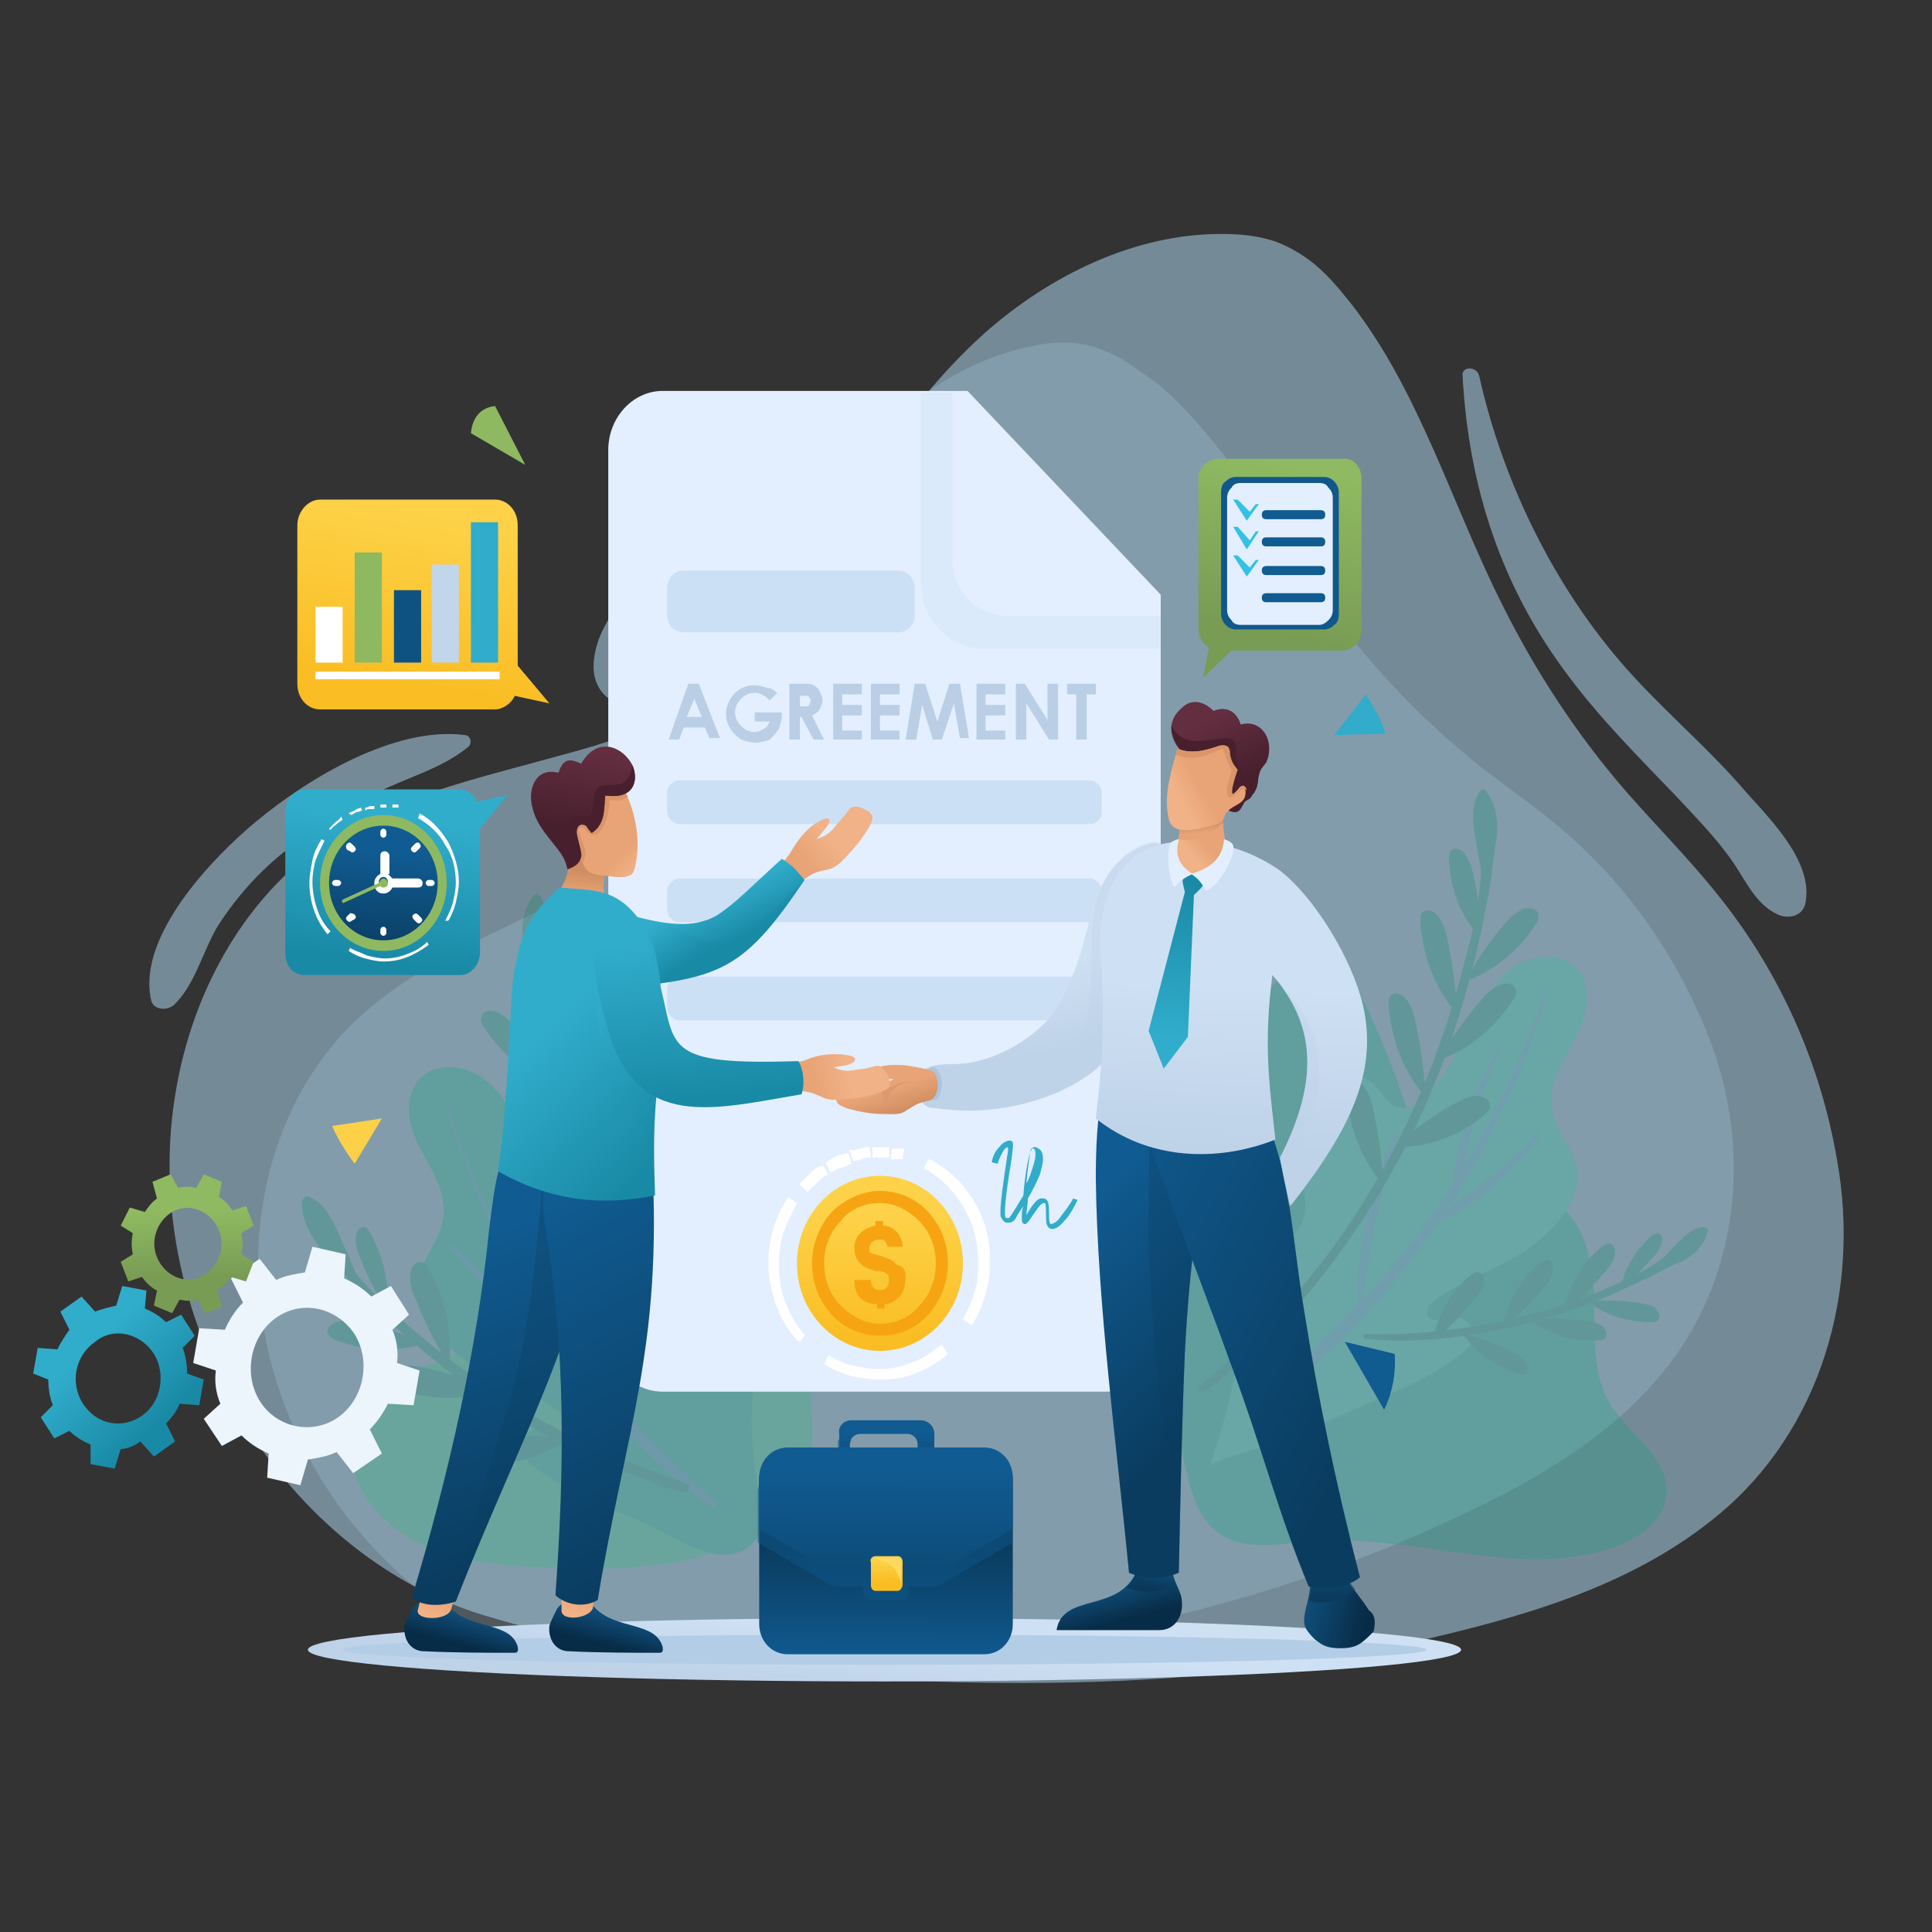 <?xml version="1.0" encoding="utf-8"?>
<!-- Generator: Adobe Illustrator 22.0.0, SVG Export Plug-In . SVG Version: 6.00 Build 0)  -->
<svg version="1.1" id="Layer_1" xmlns="http://www.w3.org/2000/svg" xmlns:xlink="http://www.w3.org/1999/xlink" x="0px" y="0px"
	 viewBox="0 0 128 128" style="enable-background:new 0 0 128 128;" xml:space="preserve">
<rect x="0" y="0" width="128" height="128" fill="#333333" stroke="none"/>
<style type="text/css">
	.st0{opacity:0.531;}
	.st1{fill:#AFD7EF;}
	.st2{opacity:0.228;}
	.st3{opacity:0.531;fill:#AFD7EF;}
	.st4{opacity:0.25;}
	.st5{fill:#21C171;}
	.st6{fill:#00A578;}
	.st7{opacity:0.382;fill:#7970E5;}
	.st8{fill:#1FC497;}
	.st9{fill:#00895F;}
	.st10{fill-rule:evenodd;clip-rule:evenodd;fill:#E3EFFF;}
	.st11{fill-rule:evenodd;clip-rule:evenodd;fill:#DAEAFA;}
	.st12{fill-rule:evenodd;clip-rule:evenodd;fill:#CCE0F5;}
	.st13{fill-rule:evenodd;clip-rule:evenodd;fill:#BACFE5;}
	.st14{fill-rule:evenodd;clip-rule:evenodd;fill:#31ACCB;}
	.st15{fill-rule:evenodd;clip-rule:evenodd;fill:url(#SVGID_1_);}
	.st16{fill-rule:evenodd;clip-rule:evenodd;fill:#ECF4FC;}
	.st17{fill-rule:evenodd;clip-rule:evenodd;fill:url(#SVGID_2_);}
	.st18{fill-rule:evenodd;clip-rule:evenodd;fill:url(#SVGID_3_);}
	.st19{fill-rule:evenodd;clip-rule:evenodd;fill:#FFFFFF;}
	.st20{fill-rule:evenodd;clip-rule:evenodd;fill:#8EB961;}
	.st21{fill-rule:evenodd;clip-rule:evenodd;fill:#0E5281;}
	.st22{fill-rule:evenodd;clip-rule:evenodd;fill:#C2D6EB;}
	.st23{fill-rule:evenodd;clip-rule:evenodd;fill:url(#SVGID_4_);}
	.st24{fill-rule:evenodd;clip-rule:evenodd;fill:#10588C;}
	.st25{fill-rule:evenodd;clip-rule:evenodd;fill:#105B90;}
	.st26{fill-rule:evenodd;clip-rule:evenodd;fill:#33C1E5;}
	.st27{fill-rule:evenodd;clip-rule:evenodd;fill:url(#SVGID_5_);}
	.st28{fill-rule:evenodd;clip-rule:evenodd;fill:#B4CDE7;}
	.st29{fill-rule:evenodd;clip-rule:evenodd;fill:url(#SVGID_6_);}
	.st30{opacity:0.35;fill-rule:evenodd;clip-rule:evenodd;fill:#BDD1E7;}
	.st31{fill-rule:evenodd;clip-rule:evenodd;fill:#ACC4E0;}
	.st32{fill-rule:evenodd;clip-rule:evenodd;fill:url(#SVGID_7_);}
	.st33{fill-rule:evenodd;clip-rule:evenodd;fill:#DC996D;}
	.st34{fill-rule:evenodd;clip-rule:evenodd;fill:url(#SVGID_8_);}
	.st35{opacity:0.5;fill-rule:evenodd;clip-rule:evenodd;fill:url(#SVGID_9_);}
	.st36{fill-rule:evenodd;clip-rule:evenodd;fill:url(#SVGID_10_);}
	.st37{opacity:0.5;fill-rule:evenodd;clip-rule:evenodd;fill:url(#SVGID_11_);}
	.st38{fill-rule:evenodd;clip-rule:evenodd;fill:url(#SVGID_12_);}
	.st39{opacity:0.3;fill-rule:evenodd;clip-rule:evenodd;fill:#0A3C5F;}
	.st40{fill-rule:evenodd;clip-rule:evenodd;fill:url(#SVGID_13_);}
	.st41{fill-rule:evenodd;clip-rule:evenodd;fill:url(#SVGID_14_);}
	.st42{fill-rule:evenodd;clip-rule:evenodd;fill:url(#SVGID_15_);}
	.st43{fill-rule:evenodd;clip-rule:evenodd;fill:url(#SVGID_16_);}
	.st44{fill-rule:evenodd;clip-rule:evenodd;fill:url(#SVGID_17_);}
	.st45{fill-rule:evenodd;clip-rule:evenodd;fill:#48202D;}
	.st46{fill-rule:evenodd;clip-rule:evenodd;fill:url(#SVGID_18_);}
	.st47{fill-rule:evenodd;clip-rule:evenodd;fill:#DA9569;}
	.st48{fill-rule:evenodd;clip-rule:evenodd;fill:url(#SVGID_19_);}
	.st49{fill-rule:evenodd;clip-rule:evenodd;fill:url(#SVGID_20_);}
	.st50{fill-rule:evenodd;clip-rule:evenodd;fill:url(#SVGID_21_);}
	.st51{fill-rule:evenodd;clip-rule:evenodd;fill:url(#SVGID_22_);}
	.st52{fill-rule:evenodd;clip-rule:evenodd;fill:url(#SVGID_23_);}
	.st53{fill-rule:evenodd;clip-rule:evenodd;fill:url(#SVGID_24_);}
	.st54{fill-rule:evenodd;clip-rule:evenodd;fill:url(#SVGID_25_);}
	.st55{fill-rule:evenodd;clip-rule:evenodd;fill:url(#SVGID_26_);}
	.st56{fill-rule:evenodd;clip-rule:evenodd;fill:url(#SVGID_27_);}
	.st57{opacity:0.45;fill-rule:evenodd;clip-rule:evenodd;fill:url(#SVGID_28_);}
	.st58{fill-rule:evenodd;clip-rule:evenodd;fill:url(#SVGID_29_);}
	.st59{fill-rule:evenodd;clip-rule:evenodd;fill:url(#SVGID_30_);}
	.st60{fill-rule:evenodd;clip-rule:evenodd;fill:url(#SVGID_31_);}
	.st61{fill-rule:evenodd;clip-rule:evenodd;fill:url(#SVGID_32_);}
	.st62{opacity:0.45;fill-rule:evenodd;clip-rule:evenodd;fill:url(#SVGID_33_);}
	.st63{fill-rule:evenodd;clip-rule:evenodd;fill:url(#SVGID_34_);}
	.st64{fill-rule:evenodd;clip-rule:evenodd;fill:url(#SVGID_35_);}
	.st65{fill-rule:evenodd;clip-rule:evenodd;fill:url(#SVGID_36_);}
	.st66{fill-rule:evenodd;clip-rule:evenodd;fill:url(#SVGID_37_);}
	.st67{fill-rule:evenodd;clip-rule:evenodd;fill:url(#SVGID_38_);}
	.st68{fill-rule:evenodd;clip-rule:evenodd;fill:#F7A413;}
	.st69{fill-rule:evenodd;clip-rule:evenodd;fill:url(#SVGID_39_);}
	.st70{opacity:0.5;fill-rule:evenodd;clip-rule:evenodd;fill:#0F578A;}
	.st71{fill-rule:evenodd;clip-rule:evenodd;fill:url(#SVGID_40_);}
	.st72{fill-rule:evenodd;clip-rule:evenodd;fill:url(#SVGID_41_);}
	.st73{fill-rule:evenodd;clip-rule:evenodd;fill:url(#SVGID_42_);}
	.st74{fill-rule:evenodd;clip-rule:evenodd;fill:#FFD85E;}
	.st75{fill-rule:evenodd;clip-rule:evenodd;fill:#FCD148;}
</style>
<g id="Job_Card_x26_Billing">
	<g>
		<g class="st0">
			<path class="st1" d="M86.7,17.2c-0.7-0.5-1.4-0.9-2.2-1.2c-1.2-0.4-2.4-0.5-3.6-0.5c-5.7,0-11.3,2.7-15.7,6.6
				c-3,2.7-5.5,5.9-7.6,9.3c-1.9,3.1-3.1,6.8-5.2,9.8c-3.5,4.9-9.4,7.3-15.1,8.8c-5.7,1.6-11.6,2.8-16.4,6.3
				c-4.9,3.6-8.1,9.5-9.2,15.7C9,86.8,18.3,102.8,32,107c11.3,3.4,24,4.5,35.7,4.5c8.7,0,17.4-0.7,25.9-2.7c7-1.6,14.4-3.6,20.2-8.4
				c6.8-5.6,9.5-14.8,7.9-23.6c-1.1-6.4-3.8-12.4-7.8-17.4c-1.9-2.4-4.1-4.6-6.2-7c-3.2-3.7-5.9-7.8-8.1-12.2
				c-3.4-6.7-5.5-14.2-10.1-20.1C88.7,19.1,87.8,18,86.7,17.2z"/>
		</g>
		<g class="st2">
			<path class="st1" d="M73.8,23.5c-0.7-0.3-1.4-0.6-2.1-0.7c-1.1-0.2-2.2-0.1-3.2,0.1c-5,1-9.4,4.2-12.6,8.4
				c-2.2,2.8-3.9,6-5.2,9.4c-1.2,3-1.6,6.4-3,9.3c-2.3,4.9-7,7.9-11.7,10.2c-4.7,2.3-9.7,4.4-13.3,8.3c-3.7,4-5.6,9.6-5.6,15.2
				c0,13.2,10.5,25.6,23,26.9c10.3,1.1,21.5-0.2,31.7-2.2c7.5-1.5,15-3.6,22.1-6.7c5.9-2.6,12-5.6,16.2-10.7c5-6,6-14.4,3.3-21.8
				c-2-5.3-5.2-10.1-9.4-13.8c-2-1.8-4.3-3.3-6.4-5c-3.3-2.7-6.3-5.8-8.9-9.2c-3.9-5.3-7-11.4-11.9-15.7
				C75.8,24.8,74.8,24,73.8,23.5z"/>
		</g>
		<path class="st3" d="M46.5,41.7c-0.1,0.1-0.2,0.3-0.2,0.4c-0.2,0.3-0.3,0.7-0.4,1.1c-0.5,1.8-1,3.1-2.9,3.5
			c-1.2,0.3-2.8,0-3.4-1.3c-0.4-0.8-0.3-1.7-0.1-2.5c0.4-1.5,1.4-2.9,2.6-3.9c1.2-1,2.6-1.7,4.1-2.1c0.2-0.1,0.3-0.1,0.5-0.1
			c0.2,0,0.4,0.1,0.5,0.2c0.5,0.4,0.8,1.2,0.8,1.9c0,0.7-0.4,1.4-0.8,2C47,41.2,46.7,41.4,46.5,41.7z"/>
		<path class="st3" d="M49.1,33.5c-0.3,0.7-0.9,1.1-0.9,1.8c0,1,0.9,2,1.9,1.5c0.3-0.2,0.6-0.4,0.7-0.7c0.4-0.6,0.5-1.3,0.3-2
			C50.9,33.3,49.5,32.4,49.1,33.5"/>
		<g class="st0">
			<g>
				<path class="st1" d="M96.9,24.9c0.4,7.4,2.6,14.1,7.1,20c2.1,2.8,4.6,5.3,7,7.8c1.3,1.4,2.7,2.8,3.8,4.4c0.9,1.3,1.5,2.8,3,3.5
					c0.7,0.3,1.6,0.1,1.8-0.7c0.6-2.7-2.2-5.5-3.9-7.4c-2.3-2.7-5-5-7.4-7.6c-5.1-5.5-8.7-12.8-10.3-20
					C97.8,24.2,96.8,24.3,96.9,24.9L96.9,24.9z"/>
			</g>
		</g>
		<g class="st0">
			<g>
				<path class="st1" d="M30.8,48.7c-4.6-0.6-10.3,2.8-13.8,5.7C14.1,56.8,9.1,62,10,66.2c0.1,0.7,1,0.8,1.5,0.4
					c1.4-1.3,1.9-3.5,2.9-5.2c1.2-1.9,2.8-3.7,4.6-5.1c1.8-1.5,3.9-2.8,6-3.8c2-1,4.3-1.6,6-3C31.3,49.3,31.2,48.7,30.8,48.7
					L30.8,48.7z"/>
			</g>
		</g>
	</g>
	<g class="st4">
		<g>
			<path class="st5" d="M49.5,78.1c2.4,4.4,3.8,9.3,4.2,14.3c0.1,1.5,0.1,2.9,0.1,4.4c0,1.2,0.1,2.4-0.8,3.3c-0.4,0.4-1,0.7-1.5,1
				c-1.5,0.8-3.1,1.4-4.7,1.9c-1.4,0.5-2.9,0.6-4.4,0.8c-1.8,0.2-3.6,0.1-5.4,0.1c-2.2-0.1-4.5-0.2-6.7-0.7
				c-2.2-0.6-4.3-1.7-5.7-3.5c-1-1.3-1.6-3-1.2-4.6c0.2-0.8,0.7-1.6,1.3-2.2c0.8-0.9,1.9-1.7,3-2.2c1.7-0.7,3.9-1.2,4.4-3
				c0.4-1.5-0.6-3-1.4-4.4c-0.8-1.4-1.2-3.5,0.1-4.3c1-0.7,2.4-0.1,3.4-0.7c1.4-0.8,1.2-3,0.8-4.6c-0.4-2-0.8-4.1-1-6.2
				c-0.2-1.7-0.1-3.8,1.4-4.5c1.5-0.7,3.1,0.9,3.9,2.4c0.8,1.5,1.4,3.1,1.8,4.8c0.3,1.3,0.4,2.7,1.1,3.8c1.2,2,2.5,0.8,4.2,1.2
				C47.9,75.5,48.8,76.8,49.5,78.1z"/>
		</g>
		<g>
			<g>
				<path class="st6" d="M49.8,102.3c0,0-0.1,0.1-0.1,0.1c-1.9,1.6-4.7-0.4-6.6-1.3c-2.6-1.2-5.6-2.2-7.8-4
					c-0.4-0.3-0.8-0.7-0.8-1.3c0-0.5,0.4-0.9,0.9-1.1c0.5-0.1,0.9-0.1,1.4,0.1c0.2,0.1,0.4,0.1,0.5,0c0.2-0.1,0.3-0.5,0.2-0.7
					c-0.1-0.3-0.3-0.4-0.5-0.6c-1.7-1.3-3.8-1.9-5.6-3c-1.6-1-3.4-2.7-3.7-4.8c-0.3-2,1.6-3.3,1.7-5.3c0.1-1.5-0.8-2.9-1.5-4.2
					c-0.7-1.3-1.2-3-0.4-4.3c0.9-1.6,3.3-1.5,4.7-0.3c1.4,1.1,2.1,2.9,2.9,4.6c0.7,1.3,1.7,3.4,2.9,4.3c0.6,0.5,1.5,0.7,2.1,0.2
					c0.4-0.3,0.6-0.8,0.9-1.1c1.2-1.4,3.5-0.7,4.5,0.9c0.9,1.6,0.8,3.6,0.4,5.4c-0.2,0.8-0.4,1.6-0.2,2.4c0.2,0.8,0.8,1.5,1.6,1.4
					c0.5-0.1,0.9-0.5,1.3-0.5c0.6,0,1,0.5,1.2,1c0.2,0.6,0.1,1.2,0.1,1.8c-0.2,2-0.1,4,0.2,6C50.3,99.3,51.1,101.1,49.8,102.3z"/>
			</g>
			<path class="st7" d="M29.6,73.5c1.4,4.5,3.3,8.9,5.7,12.9c0,0.2,0.1,0.3,0.1,0.5c0,0.1,0.2,0.2,0.3,0.1c0.1,0.2,0.3,0.4,0.4,0.6
				c-2.1-1.6-4.2-3-6-5.1c-0.1-0.1-0.3,0-0.2,0.2c1.9,2.3,4,4.6,6.7,5.8c0,0,0,0,0,0c2.9,4.3,6.5,8.5,10.6,11.4
				c0.2,0.1,0.4-0.1,0.3-0.3c-1.9-1.8-3.8-3.6-5.6-5.5c0-3.8-0.9-7.9-2.4-11.3c0-0.1-0.2,0-0.2,0.1c1.1,3.6,1.7,7.1,2.2,10.9
				c-1.6-1.7-3.1-3.6-4.5-5.6c-0.5-0.7-0.9-1.4-1.4-2.1c-0.2-3.1-1.4-6.2-2.8-8.9c-0.1-0.1-0.2,0-0.2,0.1c1.1,2.5,1.8,5,2.3,7.7
				c-2.1-3.5-3.8-7.3-5.1-11.3C29.9,73.2,29.6,73.3,29.6,73.5z"/>
		</g>
		<g>
			<path class="st6" d="M82.8,67.1c0.8-1,1.6-2.1,2.7-2.8c1.1-0.6,2.6-0.8,3.5,0c0.5,0.4,0.9,1.1,1.2,1.7c1,2.1,1.9,4.2,2.6,6.3
				c0.9,2.6,1.9,5.5,4.3,6.4c1.8,0.7,4,0,5.7,0.9c2.1,1,2.7,3.8,2.8,6.2c0.1,2.4-0.2,5,1,7.1c1.3,2.2,4.1,3.7,3.8,6.2
				c-0.2,1.7-1.8,2.8-3.4,3.4c-6.4,2.2-13.3-0.9-20-0.4c-2.4,0.2-5.1,0.8-6.8-1c-0.8-0.8-1.2-2-1.5-3.2c-2.5-9.8-1.4-20.5,2.9-29.5"
				/>
		</g>
		<g>
			<g>
				<path class="st8" d="M80.1,97.2c0.2-0.5,3.9-1.4,4.5-1.6c1.5-0.6,2.9-1.2,4.4-1.9c2.6-1.2,5.6-2.2,7.8-4
					c0.4-0.3,0.8-0.7,0.8-1.3c0-0.5-0.4-0.9-0.9-1.1c-0.5-0.1-0.9-0.1-1.4,0.1c-0.2,0.1-0.4,0.1-0.5,0c-0.2-0.1-0.3-0.5-0.2-0.7
					c0.1-0.3,0.3-0.4,0.5-0.6c1.7-1.2,3.8-1.9,5.6-3c1.6-1,3.4-2.7,3.8-4.7c0.3-2-1.6-3.3-1.7-5.3c-0.1-1.5,0.8-2.9,1.5-4.2
					c0.7-1.3,1.2-3,0.5-4.3c-0.9-1.6-3.3-1.5-4.7-0.4c-1.4,1.1-2.1,2.9-3,4.5c-0.7,1.3-1.8,3.3-2.9,4.2c-0.6,0.5-1.5,0.7-2.1,0.2
					c-0.4-0.3-0.6-0.8-0.9-1.1c-1.2-1.4-3.5-0.7-4.5,0.8c-1,1.6-0.8,3.6-0.5,5.4c0.2,0.8,0.4,1.6,0.2,2.4c-0.2,0.8-0.8,1.5-1.6,1.4
					c-0.5-0.1-0.9-0.5-1.3-0.5c-0.6,0-1,0.5-1.2,1c-0.2,0.6-0.1,1.2-0.1,1.8C82.5,89,81.6,93,80.1,97.2z"/>
			</g>
			<path class="st7" d="M102.4,66.2C101,70.7,99.1,75,96.6,79c0,0.2-0.1,0.3-0.1,0.5c0,0.1-0.2,0.2-0.3,0.1
				c-0.1,0.2-0.3,0.4-0.4,0.6c2.1-1.6,4.2-3,6-5.1c0.1-0.1,0.3,0,0.2,0.2c-1.9,2.3-4,4.6-6.7,5.7c0,0,0,0,0,0
				c-2.9,4.2-6.5,8.5-10.7,11.3c-0.2,0.1-0.4-0.1-0.3-0.3c1.9-1.8,3.8-3.6,5.6-5.5c0-3.8,0.9-7.9,2.5-11.3c0-0.1,0.2,0,0.2,0.1
				c-1.1,3.6-1.8,7.1-2.3,10.8c1.6-1.7,3.2-3.6,4.6-5.6c0.5-0.7,0.9-1.4,1.4-2.1c0.2-3.1,1.4-6.2,2.9-8.9c0.1-0.1,0.2,0,0.2,0.1
				c-1.2,2.5-1.8,5-2.4,7.7c2.1-3.5,3.9-7.3,5.2-11.2C102.2,65.9,102.5,66,102.4,66.2z"/>
		</g>
		<g>
			<g>
				<path class="st9" d="M79.5,91.8c4.2-3.4,7.9-7.4,10.8-12.1c2.9-4.6,5.1-9.8,6.5-15.1c0.9-3.2,1.7-6.6,1.2-9.9
					c0-0.3,0.4-0.4,0.5-0.1c0.7,2.8-0.1,5.9-0.7,8.6c-0.7,2.8-1.5,5.5-2.6,8.2c-2.1,5.3-5.1,10.2-8.7,14.5c-2,2.3-4.3,4.5-6.7,6.3
					C79.6,92.3,79.3,92,79.5,91.8L79.5,91.8z"/>
			</g>
			<path class="st9" d="M98.5,59.7c-0.2-1.3-0.5-2.6-0.7-3.9c-0.2-1.1-0.4-2.4,0.2-3.3c0.1-0.1,0.1-0.2,0.2-0.2
				c0.1,0,0.3,0.1,0.3,0.2c0.7,0.9,0.8,2.2,0.6,3.3C98.9,57,98.8,58.7,98.5,59.7"/>
			<path class="st9" d="M97.4,64.9c1.7-0.7,3.3-2,4.3-3.6c0.2-0.2,0.3-0.5,0.2-0.8c-0.1-0.3-0.6-0.4-0.9-0.3c-0.5,0.2-1,0.6-1.3,1
				c-0.9,1-1.6,2.1-2.3,3.2"/>
			<path class="st9" d="M95.7,70.1c1.8-0.7,3.4-2.1,4.5-3.8c0.2-0.2,0.3-0.6,0.2-0.8c-0.1-0.3-0.6-0.4-0.9-0.3
				c-0.6,0.2-1,0.6-1.4,1.1c-0.9,1-1.7,2.2-2.5,3.3"/>
			<path class="st9" d="M92.9,76c1.9-0.1,3.9-0.8,5.4-2.1c0.2-0.2,0.5-0.4,0.4-0.7c0-0.4-0.4-0.5-0.8-0.6c-0.6,0-1.1,0.3-1.7,0.6
				c-1.2,0.7-2.3,1.5-3.3,2.3"/>
			<path class="st9" d="M97.8,61.8c-1.1-1.3-1.7-3-1.8-4.8c0-0.3,0-0.5,0.2-0.7c0.2-0.2,0.6,0,0.8,0.2c0.3,0.4,0.5,0.9,0.6,1.4
				c0.3,1.2,0.4,2.4,0.5,3.5"/>
			<path class="st9" d="M96.3,66.9c-1.3-1.6-2-3.6-2.2-5.7c0-0.3,0-0.7,0.2-0.8c0.3-0.2,0.7,0,0.9,0.2c0.4,0.5,0.6,1.1,0.7,1.7
				c0.3,1.4,0.5,2.8,0.6,4.2"/>
			<path class="st9" d="M94.2,72.4c-1.3-1.6-2-3.6-2.2-5.7c0-0.3,0-0.7,0.2-0.8c0.3-0.2,0.7,0,0.9,0.2c0.4,0.5,0.6,1.1,0.7,1.7
				c0.3,1.4,0.5,2.8,0.6,4.2"/>
			<path class="st9" d="M91.4,78.2c-1.3-1.6-2-3.6-2.2-5.7c0-0.3,0-0.7,0.2-0.8c0.3-0.2,0.7,0,0.9,0.2c0.4,0.5,0.6,1.1,0.7,1.7
				c0.3,1.4,0.5,2.8,0.6,4.2"/>
		</g>
		<g>
			<g>
				<path class="st9" d="M45.5,98.3c-3.6-1.3-7.1-2.7-10.5-4.7c-3.3-2-6.4-4.3-9.2-6.9c-1.7-1.6-3.2-3.3-4.3-5.4
					c-0.1-0.2-0.5-0.1-0.4,0.2c0.7,1.9,2.1,3.5,3.5,4.9c1.4,1.4,2.9,2.7,4.4,3.9c3.1,2.5,6.5,4.6,10,6.2c2,0.9,4.2,1.8,6.3,2.4
					C45.7,98.8,45.8,98.4,45.5,98.3L45.5,98.3z"/>
			</g>
			<path class="st9" d="M24.1,85.6c-0.5-1.2-1-2.4-1.6-3.7c-0.4-1-1-2.2-2-2.6c-0.1,0-0.2-0.1-0.3,0c-0.1,0.1-0.2,0.2-0.2,0.4
				c0,1.2,0.6,2.2,1.3,3.1C22.2,83.6,23.3,84.9,24.1,85.6"/>
			<path class="st9" d="M27.8,89.1c-1.8,0.5-3.7,0.4-5.5-0.3c-0.3-0.1-0.5-0.3-0.6-0.5c-0.1-0.3,0.3-0.6,0.6-0.7
				c0.5-0.2,1.1-0.1,1.7,0c1.2,0.3,2.5,0.7,3.7,1.2"/>
			<path class="st9" d="M32.1,92.3c-1.9,0.5-3.9,0.4-5.7-0.3c-0.3-0.1-0.6-0.3-0.6-0.6c-0.1-0.4,0.3-0.7,0.6-0.8
				c0.6-0.2,1.2-0.1,1.7,0c1.3,0.3,2.6,0.7,3.8,1.2"/>
			<path class="st9" d="M37.6,95.4C35.9,96.5,34,97.1,32,97c-0.3,0-0.6-0.1-0.8-0.3c-0.2-0.3,0-0.7,0.3-0.9c0.5-0.4,1.1-0.5,1.7-0.5
				c1.3-0.2,2.7-0.2,4-0.1"/>
			<path class="st9" d="M25.7,86.8c0.1-1.7-0.3-3.5-1.1-5c-0.1-0.2-0.3-0.5-0.5-0.5c-0.3,0-0.5,0.3-0.5,0.6c-0.1,0.5,0.1,1,0.3,1.5
				c0.4,1.1,1,2.2,1.6,3.2"/>
			<path class="st9" d="M29.8,90.1c0.1-2.1-0.3-4.2-1.4-6c-0.1-0.3-0.4-0.5-0.6-0.5c-0.3,0-0.6,0.4-0.6,0.8
				c-0.1,0.6,0.1,1.2,0.4,1.8c0.5,1.3,1.1,2.6,1.9,3.8"/>
			<path class="st9" d="M34.6,93.3c0.1-2.1-0.3-4.2-1.4-6c-0.1-0.3-0.4-0.5-0.6-0.5c-0.3,0-0.6,0.4-0.6,0.8
				c-0.1,0.6,0.1,1.2,0.4,1.8c0.5,1.3,1.1,2.6,1.9,3.8"/>
			<path class="st9" d="M40,96.3c0.1-2.1-0.3-4.2-1.4-6c-0.1-0.3-0.4-0.5-0.6-0.5c-0.3,0-0.6,0.4-0.6,0.8c-0.1,0.6,0.1,1.2,0.4,1.8
				c0.5,1.3,1.1,2.6,1.9,3.8"/>
		</g>
		<g>
			<g>
				<path class="st9" d="M46,90c-2.3-3.2-4.3-6.6-6-10.2c-1.6-3.6-2.9-7.4-3.7-11.2c-0.5-2.3-0.8-4.7-0.6-7.1c0-0.3-0.4-0.4-0.5-0.1
					c-0.5,2-0.2,4.1,0.2,6.1c0.4,2,0.9,4,1.5,5.9c1.2,3.9,2.8,7.7,4.8,11.2c1.2,2,2.4,4,3.9,5.8C45.8,90.5,46.1,90.2,46,90L46,90z"
					/>
			</g>
			<path class="st9" d="M35.3,66.6c0.2-1.3,0.5-2.6,0.7-3.9c0.2-1.1,0.4-2.4-0.2-3.3c-0.1-0.1-0.1-0.2-0.2-0.2
				c-0.1,0-0.3,0.1-0.3,0.2c-0.7,0.9-0.8,2.2-0.6,3.3C34.9,63.8,35.1,65.5,35.3,66.6"/>
			<path class="st9" d="M36.4,71.7c-1.7-0.7-3.3-2-4.3-3.6c-0.2-0.2-0.3-0.5-0.2-0.8c0.1-0.3,0.5-0.4,0.9-0.3c0.5,0.2,1,0.6,1.3,1
				c0.9,1,1.7,2,2.4,3.2"/>
			<path class="st9" d="M38.2,77c-1.8-0.7-3.4-2-4.5-3.7c-0.2-0.2-0.3-0.6-0.2-0.8c0.1-0.3,0.6-0.4,0.9-0.3c0.6,0.2,1,0.6,1.4,1.1
				c0.9,1,1.7,2.1,2.5,3.3"/>
			<path class="st9" d="M41,82.8c-1.9-0.1-3.9-0.8-5.4-2c-0.2-0.2-0.5-0.4-0.4-0.7c0-0.4,0.4-0.6,0.8-0.6c0.6,0,1.1,0.3,1.7,0.6
				c1.2,0.7,2.3,1.4,3.3,2.3"/>
			<path class="st9" d="M36,68.6c1-1.3,1.7-3,1.8-4.8c0-0.3,0-0.5-0.2-0.7c-0.2-0.2-0.6,0-0.8,0.2c-0.3,0.4-0.5,0.9-0.6,1.4
				c-0.2,1.2-0.4,2.4-0.5,3.6"/>
			<path class="st9" d="M37.6,73.7c1.2-1.6,2-3.6,2.1-5.7c0-0.3,0-0.7-0.2-0.8c-0.3-0.2-0.7,0-0.9,0.2c-0.4,0.5-0.6,1.1-0.7,1.7
				c-0.3,1.4-0.5,2.8-0.6,4.2"/>
			<path class="st9" d="M39.7,79.2c1.2-1.6,2-3.6,2.1-5.7c0-0.3,0-0.7-0.2-0.8c-0.3-0.2-0.7,0-0.9,0.2c-0.4,0.5-0.6,1.1-0.7,1.7
				c-0.3,1.4-0.5,2.8-0.6,4.2"/>
			<path class="st9" d="M42.5,85c1.2-1.6,2-3.6,2.1-5.7c0-0.3,0-0.7-0.2-0.8c-0.3-0.2-0.7,0-0.9,0.2c-0.4,0.5-0.6,1.1-0.7,1.7
				c-0.3,1.4-0.5,2.8-0.6,4.2"/>
		</g>
		<g>
			<g>
				<path class="st9" d="M90.5,88.7c2.9,0.3,5.9,0,8.8-0.6c2.9-0.6,5.8-1.5,8.5-2.8c1.5-0.7,3.1-1.5,4.1-2.8
					c0.1-0.2-0.1-0.4-0.3-0.3c-2.2,2.1-5.1,3.2-7.9,4.2c-2.7,0.9-5.6,1.5-8.5,1.8c-1.6,0.2-3.2,0.2-4.8,0.2
					C90.3,88.4,90.3,88.7,90.5,88.7L90.5,88.7z"/>
			</g>
			<path class="st9" d="M108.9,84.8c0.7-0.7,1.3-1.5,2-2.2c0.6-0.6,1.2-1.3,2-1.3c0.1,0,0.1,0,0.2,0.1c0.1,0.1,0.1,0.2,0,0.3
				c-0.2,0.8-0.9,1.5-1.7,1.9C110.7,83.8,109.6,84.5,108.9,84.8"/>
			<path class="st9" d="M105.4,86.4c1.2,0.8,2.6,1.2,4,1.2c0.2,0,0.4,0,0.5-0.2c0.1-0.2,0-0.5-0.2-0.7c-0.3-0.3-0.8-0.3-1.2-0.4
				c-1-0.1-1.9-0.2-2.9-0.1"/>
			<path class="st9" d="M101.6,87.6c1.2,0.9,2.7,1.3,4.2,1.2c0.2,0,0.5,0,0.6-0.2c0.1-0.2,0-0.5-0.2-0.7c-0.4-0.3-0.8-0.4-1.3-0.4
				c-1-0.1-2-0.2-3-0.1"/>
			<path class="st9" d="M96.9,88.4c0.9,1.2,2.2,2.1,3.6,2.6c0.2,0.1,0.5,0.1,0.6,0c0.2-0.2,0.1-0.5,0-0.7c-0.3-0.4-0.7-0.6-1.1-0.8
				c-0.9-0.5-1.9-0.8-2.8-1.1"/>
			<path class="st9" d="M107.4,85.2c0.3-1.3,1-2.4,2-3.3c0.1-0.1,0.3-0.2,0.5-0.2c0.2,0.1,0.3,0.4,0.2,0.6c-0.1,0.4-0.3,0.7-0.6,1
				c-0.6,0.7-1.2,1.3-1.8,1.9"/>
			<path class="st9" d="M103.7,86.5c0.4-1.5,1.2-2.9,2.4-3.9c0.2-0.1,0.4-0.3,0.6-0.2c0.3,0.1,0.3,0.4,0.3,0.7
				c-0.1,0.5-0.4,0.9-0.7,1.2c-0.7,0.8-1.4,1.6-2.2,2.3"/>
			<path class="st9" d="M99.6,87.6c0.4-1.5,1.2-2.9,2.4-3.9c0.2-0.1,0.4-0.3,0.6-0.2c0.3,0.1,0.3,0.4,0.3,0.7
				c-0.1,0.5-0.4,0.9-0.7,1.2c-0.7,0.8-1.4,1.6-2.2,2.3"/>
			<path class="st9" d="M95,88.4c0.4-1.5,1.2-2.9,2.4-3.9c0.2-0.1,0.4-0.3,0.6-0.2c0.3,0.1,0.3,0.4,0.3,0.7
				c-0.1,0.5-0.4,0.9-0.7,1.2c-0.7,0.8-1.4,1.6-2.2,2.3"/>
		</g>
	</g>
	<g>
		<g>
			<g>
				<g>
					<path class="st10" d="M43.9,25.9h20.2l12.8,13.5v49c0,2.1-1.6,3.8-3.6,3.8H43.9c-2,0-3.6-1.7-3.6-3.8V29.8
						C40.3,27.7,41.9,25.9,43.9,25.9z"/>
					<path class="st11" d="M76.9,43H65.2c-2.3,0-4.2-2-4.2-4.4V26l3.1,0l12.8,13.7L76.9,43z"/>
					<path class="st10" d="M76.9,40.8H66.7c-2,0-3.6-1.7-3.6-3.8V26v0h1l12.8,13.5V40.8z"/>
					<g>
						<path class="st12" d="M45.3,37.8h14.2c0.6,0,1.1,0.5,1.1,1.1v1.9c0,0.6-0.5,1.1-1.1,1.1H45.3c-0.6,0-1.1-0.5-1.1-1.1V39
							C44.2,38.3,44.7,37.8,45.3,37.8z"/>
						<path class="st12" d="M45,51.7h27.2c0.4,0,0.8,0.4,0.8,0.8v1.3c0,0.4-0.3,0.8-0.8,0.8H45c-0.4,0-0.8-0.4-0.8-0.8v-1.3
							C44.2,52.1,44.6,51.7,45,51.7z"/>
						<path class="st12" d="M45,58.2h27.2c0.4,0,0.8,0.4,0.8,0.8v1.3c0,0.4-0.3,0.8-0.8,0.8H45c-0.4,0-0.8-0.4-0.8-0.8V59
							C44.2,58.6,44.6,58.2,45,58.2z"/>
						<path class="st12" d="M45,64.7h27.2c0.4,0,0.8,0.4,0.8,0.8v1.3c0,0.4-0.3,0.8-0.8,0.8H45c-0.4,0-0.8-0.4-0.8-0.8v-1.3
							C44.2,65.1,44.6,64.7,45,64.7z"/>
					</g>
				</g>
				<path class="st13" d="M45.6,45.3h0.7l1.4,3.6H47l-0.3-0.7h-1.4L45,49h-0.7L45.6,45.3L45.6,45.3z M46,46.3l-0.5,1.2h1L46,46.3
					L46,46.3z M51.5,45.9L51,46.4c-0.3-0.3-0.6-0.5-1-0.5c-0.3,0-0.6,0.1-0.9,0.4c-0.2,0.2-0.4,0.5-0.4,0.9c0,0.3,0.1,0.6,0.4,0.9
					c0.2,0.2,0.5,0.4,0.9,0.4c0.2,0,0.4-0.1,0.6-0.2c0.2-0.1,0.3-0.3,0.4-0.5h-1v-0.6h1.8l0,0.2c0,0.3-0.1,0.6-0.2,0.9
					c-0.2,0.3-0.4,0.5-0.6,0.7c-0.3,0.1-0.6,0.2-0.9,0.2c-0.4,0-0.7-0.1-1-0.2c-0.3-0.2-0.5-0.4-0.7-0.7c-0.2-0.3-0.3-0.6-0.3-1
					c0-0.5,0.2-0.9,0.5-1.3c0.4-0.4,0.8-0.6,1.4-0.6c0.3,0,0.6,0.1,0.9,0.2C51,45.5,51.2,45.7,51.5,45.9L51.5,45.9z M52.4,45.3h0.7
					c0.4,0,0.7,0,0.8,0.1c0.2,0.1,0.3,0.2,0.4,0.4c0.1,0.2,0.2,0.4,0.2,0.6c0,0.2-0.1,0.4-0.2,0.6c-0.1,0.2-0.3,0.3-0.5,0.4l0.8,1.6
					h-0.7l-0.8-1.5H53V49h-0.7V45.3L52.4,45.3z M53,46.8h0.2c0.2,0,0.4,0,0.4-0.1c0.1-0.1,0.1-0.2,0.1-0.3c0-0.1,0-0.1-0.1-0.2
					c0-0.1-0.1-0.1-0.2-0.1c-0.1,0-0.2,0-0.4,0H53V46.8L53,46.8z M55.2,45.3h1.9V46h-1.3v0.7h1.3v0.7h-1.3v1h1.3V49h-1.9V45.3
					L55.2,45.3z M57.7,45.3h1.9V46h-1.3v0.7h1.3v0.7h-1.3v1h1.3V49h-1.9V45.3L57.7,45.3z M60.6,45.3h0.7l0.8,2.5l0.8-2.5h0.7
					l0.6,3.6h-0.6l-0.4-2.3L62.4,49h-0.6l-0.7-2.3L60.7,49H60L60.6,45.3L60.6,45.3z M64.7,45.3h1.9V46h-1.3v0.7h1.3v0.7h-1.3v1h1.3
					V49h-1.9V45.3L64.7,45.3z M67.3,45.3h0.6l1.5,2.4v-2.4h0.7V49h-0.6l-1.5-2.4V49h-0.7V45.3L67.3,45.3z M70.6,45.3h2V46h-0.6V49
					h-0.7V46h-0.6V45.3z"/>
				<path class="st14" d="M65.7,77c0.1-0.5,0.3-0.8,0.5-1c0.3-0.4,0.7-0.5,0.8-0.4c0.2,0,0.1,0.5,0,1.3c-0.2,1.2-0.5,3.2-0.4,3.7
					c0,0,0,0.1,0.1,0.1c0,0,0,0,0,0c0,0,0,0,0.1,0c0.1,0,0.1-0.1,0.2-0.2c0.2-0.3,0.5-0.8,0.8-1.3c0.1-1.4,0.4-3.2,0.7-3.2
					c0.1,0,0.2,0,0.3,0.1c0.2,0.1,0.3,0.3,0.3,0.7c0,0.3-0.1,0.6-0.2,1c-0.2,0.5-0.5,1.1-0.8,1.6c0,0.4-0.1,0.8-0.1,1.1
					c0.3-0.5,0.7-1.2,1.1-1.1c0.4,0,0.4,0.5,0.4,1c0,0.3,0,0.6,0.1,0.7c0.1,0,0.4-0.1,0.6-0.4c0.3-0.4,0.7-0.9,0.9-1.3l0.3,0.1
					c-0.2,0.4-0.5,1-0.9,1.4c-0.3,0.4-0.7,0.6-0.9,0.5c-0.3-0.1-0.3-0.5-0.3-1c0-0.3,0-0.7-0.1-0.7c-0.3,0-0.6,0.6-0.9,1
					c-0.2,0.3-0.3,0.4-0.4,0.4c-0.1,0-0.2-0.1-0.2-0.3l0-0.2c0-0.2,0-0.4,0.1-0.7c-0.2,0.3-0.4,0.6-0.5,0.8
					c-0.1,0.2-0.3,0.3-0.4,0.3c-0.1,0-0.1,0-0.2,0c-0.1,0-0.1,0-0.2-0.1c-0.1-0.1-0.1-0.1-0.2-0.3c-0.1-0.5,0.2-2.5,0.4-3.8
					c0-0.2,0.3-1.2-0.2-0.6c-0.1,0.2-0.3,0.5-0.4,0.9L65.7,77L65.7,77z M68,78.4c0.2-0.3,0.3-0.7,0.4-1c0.1-0.3,0.2-0.6,0.2-0.9
					c0-0.2,0-0.3-0.1-0.4c0,0-0.1,0-0.2,0C68.3,76.1,68.1,77.2,68,78.4z"/>
			</g>
			<g>
				<linearGradient id="SVGID_1_" gradientUnits="userSpaceOnUse" x1="5.847" y1="89.228" x2="10.574" y2="94.197">
					<stop  offset="0" style="stop-color:#31ADCC"/>
					<stop  offset="1" style="stop-color:#198AA6"/>
				</linearGradient>
				<path class="st15" d="M4.6,88.1L4,86.9l1.4-1l0.9,1c0.5-0.2,1-0.3,1.4-0.4l0.4-1.3l1.6,0.3l-0.1,1.2c0.5,0.2,1,0.5,1.4,0.9
					l1-0.5l0.9,1.4l-0.8,0.8c0.2,0.5,0.3,1.1,0.3,1.7l1.1,0.4l-0.3,1.7l-1.3-0.1c-0.2,0.5-0.5,0.9-0.9,1.3l0.6,1.2l-1.4,1l-0.9-1
					C8.9,95.8,8.4,96,8,96l-0.4,1.3l-1.6-0.3L6,95.7c-0.5-0.2-1-0.5-1.4-0.9l-1,0.5l-0.9-1.4l0.8-0.8c-0.2-0.5-0.3-1.1-0.3-1.7
					L2.2,91l0.3-1.7l1.3,0.1C4,89,4.3,88.5,4.6,88.1L4.6,88.1z M6.3,88.9C5,89.8,4.6,91.6,5.5,93c0.9,1.4,2.6,1.7,3.9,0.8
					c1.3-0.9,1.6-2.8,0.8-4.1C9.3,88.3,7.5,87.9,6.3,88.9z"/>
				<path class="st16" d="M16.1,86.3l-0.8-1.6l1.9-1.3l1.1,1.4c0.6-0.3,1.3-0.4,1.9-0.5l0.5-1.7l2.2,0.5l-0.1,1.6
					c0.7,0.3,1.3,0.7,1.8,1.2l1.3-0.7l1.2,1.9l-1.1,1c0.3,0.7,0.4,1.5,0.3,2.2l1.5,0.5l-0.4,2.3l-1.7-0.1c-0.3,0.6-0.7,1.2-1.2,1.7
					l0.8,1.6l-1.9,1.3l-1.1-1.4c-0.6,0.3-1.3,0.4-1.9,0.5l-0.5,1.7l-2.2-0.5l0.1-1.6c-0.7-0.3-1.3-0.7-1.8-1.2l-1.3,0.7L13.5,94
					l1.1-1c-0.3-0.7-0.4-1.5-0.3-2.2l-1.5-0.5l0.4-2.3l1.7,0.1C15.2,87.4,15.6,86.8,16.1,86.3L16.1,86.3z M18.3,87.3
					c-1.7,1.2-2.2,3.7-1.1,5.5c1.1,1.8,3.5,2.3,5.2,1.1c1.7-1.2,2.2-3.7,1.1-5.5C22.3,86.6,20,86.1,18.3,87.3z"/>
				<linearGradient id="SVGID_2_" gradientUnits="userSpaceOnUse" x1="12.405" y1="80.226" x2="12.488" y2="84.583">
					<stop  offset="0" style="stop-color:#8FBA61"/>
					<stop  offset="1" style="stop-color:#799C54"/>
				</linearGradient>
				<path class="st17" d="M10.4,79.4l-0.3-1.1l1.2-0.5l0.5,0.9c0.4-0.1,0.8-0.1,1.2,0l0.5-0.9l1.2,0.5l-0.2,1
					c0.4,0.2,0.7,0.6,0.9,0.9l0.9-0.3l0.5,1.3L16,81.7c0.1,0.5,0.1,0.9,0,1.4l0.8,0.5l-0.5,1.3l-1-0.3c-0.2,0.3-0.5,0.6-0.9,0.9
					l0.3,1.1L13.6,87l-0.5-0.9c-0.4,0.1-0.8,0.1-1.2,0L11.4,87l-1.2-0.5l0.2-1C10,85.3,9.7,85,9.4,84.6l-0.9,0.3l-0.5-1.3l0.8-0.5
					c-0.1-0.5-0.1-0.9,0-1.4l-0.8-0.5L8.6,80l1,0.3C9.8,80,10,79.7,10.4,79.4L10.4,79.4z M11.6,80.2c-1.1,0.5-1.7,1.9-1.2,3.1
					c0.5,1.2,1.8,1.8,2.9,1.3c1.1-0.5,1.7-1.9,1.2-3.1C14,80.3,12.7,79.7,11.6,80.2z"/>
			</g>
			<g>
				<linearGradient id="SVGID_3_" gradientUnits="userSpaceOnUse" x1="29.244" y1="34.025" x2="27.163" y2="45.845">
					<stop  offset="0" style="stop-color:#FDD248"/>
					<stop  offset="1" style="stop-color:#FABD23"/>
				</linearGradient>
				<path class="st18" d="M21.2,33.1h11.6c0.8,0,1.5,0.7,1.5,1.7v9.3l2.1,2.5l-2.3-0.5c-0.2,0.5-0.8,0.9-1.3,0.9H21.2
					c-0.8,0-1.5-0.7-1.5-1.7V34.8C19.7,33.9,20.4,33.1,21.2,33.1z"/>
				<g>
					<g>
						<g>
							<rect x="20.9" y="40.2" class="st19" width="1.8" height="3.7"/>
							<rect x="23.5" y="36.6" class="st20" width="1.8" height="7.3"/>
							<rect x="26.1" y="39.1" class="st21" width="1.8" height="4.8"/>
							<rect x="28.6" y="37.4" class="st22" width="1.8" height="6.5"/>
						</g>
						<rect x="31.2" y="34.6" class="st14" width="1.8" height="9.3"/>
					</g>
					<path class="st19" d="M20.9,44.5c4.1,0,8.1,0,12.2,0v0.5c-4.1,0-8.1,0-12.2,0V44.5z"/>
				</g>
			</g>
			<g>
				<linearGradient id="SVGID_4_" gradientUnits="userSpaceOnUse" x1="86.108" y1="30.961" x2="83.617" y2="41.826">
					<stop  offset="0" style="stop-color:#8FBA61"/>
					<stop  offset="1" style="stop-color:#799C54"/>
				</linearGradient>
				<path class="st23" d="M90.2,31.7v10.1c0,0.7-0.6,1.3-1.3,1.3h-7.3l-1.9,1.8l0.4-2c-0.4-0.2-0.7-0.7-0.7-1.2V31.7
					c0-0.7,0.6-1.3,1.3-1.3h8.3C89.6,30.3,90.2,30.9,90.2,31.7z"/>
				<g>
					<path class="st24" d="M81.9,31.6h5.8c0.3,0,0.5,0.1,0.7,0.3l0,0c0.2,0.2,0.3,0.5,0.3,0.7v8.1c0,0.3-0.1,0.6-0.3,0.7l0,0
						c-0.2,0.2-0.4,0.3-0.7,0.3h-5.8c-0.3,0-0.5-0.1-0.7-0.3l0,0c-0.2-0.2-0.3-0.5-0.3-0.7v-8.1c0-0.3,0.1-0.6,0.3-0.7l0,0
						C81.4,31.7,81.6,31.6,81.9,31.6z"/>
					<path class="st10" d="M82.2,32h5.2c0.3,0,0.5,0.1,0.6,0.3l0,0c0.2,0.2,0.3,0.4,0.3,0.7v7.4c0,0.3-0.1,0.5-0.3,0.7l0,0
						c-0.2,0.2-0.4,0.3-0.6,0.3h-5.2c-0.3,0-0.5-0.1-0.6-0.3l0,0c-0.2-0.2-0.3-0.4-0.3-0.7V33c0-0.3,0.1-0.5,0.3-0.7l0,0
						C81.7,32.1,81.9,32,82.2,32z"/>
					<path class="st25" d="M83.9,34.4c-0.2,0-0.3-0.1-0.3-0.3c0-0.2,0.1-0.3,0.3-0.3h3.6c0.2,0,0.3,0.1,0.3,0.3
						c0,0.2-0.1,0.3-0.3,0.3H83.9z"/>
					<polygon class="st26" points="82,33.1 82.8,33.9 83.2,33.4 83.4,33.4 82.6,34.5 81.7,33.1 					"/>
					<path class="st25" d="M83.9,36.2c-0.2,0-0.3-0.1-0.3-0.3c0-0.2,0.1-0.3,0.3-0.3h3.6c0.2,0,0.3,0.1,0.3,0.3
						c0,0.2-0.1,0.3-0.3,0.3H83.9z"/>
					<path class="st25" d="M83.9,38.1c-0.2,0-0.3-0.1-0.3-0.3c0-0.2,0.1-0.3,0.3-0.3h3.6c0.2,0,0.3,0.1,0.3,0.3
						c0,0.2-0.1,0.3-0.3,0.3H83.9z"/>
					<path class="st25" d="M83.9,39.9c-0.2,0-0.3-0.1-0.3-0.3c0-0.2,0.1-0.3,0.3-0.3h3.6c0.2,0,0.3,0.1,0.3,0.3
						c0,0.2-0.1,0.3-0.3,0.3H83.9z"/>
					<polygon class="st26" points="82,34.9 82.8,35.8 83.2,35.2 83.4,35.2 82.6,36.4 81.7,34.9 					"/>
					<polygon class="st26" points="82,36.8 82.8,37.6 83.2,37.1 83.4,37.1 82.6,38.2 81.7,36.8 					"/>
				</g>
			</g>
			<g>
				<linearGradient id="SVGID_5_" gradientUnits="userSpaceOnUse" x1="58.298" y1="112.449" x2="58.71" y2="108.355">
					<stop  offset="0" style="stop-color:#BED2E8"/>
					<stop  offset="1" style="stop-color:#CEE0F3"/>
				</linearGradient>
				<ellipse class="st27" cx="58.6" cy="109.3" rx="38.2" ry="2.1"/>
				<ellipse class="st28" cx="58.6" cy="109.3" rx="35.9" ry="1"/>
			</g>
			<g>
				<g>
					<g>
						<linearGradient id="SVGID_6_" gradientUnits="userSpaceOnUse" x1="69.913" y1="69.777" x2="68.938" y2="63.883">
							<stop  offset="0" style="stop-color:#BED2E8"/>
							<stop  offset="1" style="stop-color:#CEE0F3"/>
						</linearGradient>
						<path class="st29" d="M76.3,60.5c-0.7,4.4-0.9,7.7-3.2,9.9c-2.4,2.3-6.7,3.5-10.4,3.1c-0.3,0-0.7-0.1-1-0.1
							c-0.7-0.1-1-1-0.9-1.7c0.1-0.7,0.4-1.2,2.3-1.2c2.3,0,4.6-1.2,6.2-2.8c0.9-0.9,1.3-2,1.9-3.4c1.1-2.8,1-5.7,3.4-7.6
							c0.8-0.6,1.7-0.9,2.1-0.8C77.6,56.1,76.7,58.2,76.3,60.5z"/>
						<path class="st30" d="M76.3,60.5c-0.7,4.4-0.9,7.7-3.2,9.9c-2.1,2.1-5.7,3.2-9.1,3.2c5.3-0.9,7.6-3.7,8-6
							c0.6-3-0.2-6.7,1.2-9.3c0.3-0.6,0.8-1.2,1.4-1.7c0.8-0.6,1.7-0.9,2.1-0.8C77.6,56.1,76.7,58.2,76.3,60.5z"/>
					</g>
					<g>
						<path class="st31" d="M61.8,70.7c0.3,0,0.6,0.5,0.6,1.1c0,0.6-0.2,1.1-0.6,1.1c-0.3,0-0.6-0.5-0.6-1.1
							C61.3,71.2,61.5,70.7,61.8,70.7z"/>
						<linearGradient id="SVGID_7_" gradientUnits="userSpaceOnUse" x1="59.315" y1="73.837" x2="58.765" y2="72.171">
							<stop  offset="0" style="stop-color:#CF8D61"/>
							<stop  offset="1" style="stop-color:#E8A476"/>
						</linearGradient>
						<path class="st32" d="M61.6,70.9c-0.3-0.1-0.4-0.1-0.9-0.2c-1-0.2-1.8-0.2-2.5,0c-0.8,0.2-0.7,0.6,0.2,0.7
							c0.3,0,0.5,0.1,0.8,0.1c-0.9,0.5-1.2,0.3-2.2,0.2c-0.4,0-0.9-0.1-0.9-0.1c-0.5,0.2-0.9,1.1-0.6,1.5c0.3,0.4,2.2,0.7,2.7,0.7
							c0.9,0,1.4,0.1,1.8-0.2c0.8-0.5,0.8-0.5,1.6-0.7C62.3,72.7,62.3,71,61.6,70.9z"/>
						<path class="st33" d="M58.2,71.9c0.3,0.7,0.4,0.9,0.5,1.6l0.2-1c0.6-0.8,1.2-0.8,2.1-0.8c-1-0.1-1.5,0-2.3,0.5l-0.4-0.4
							L58.2,71.9z"/>
					</g>
				</g>
				<g>
					<g>
						<linearGradient id="SVGID_8_" gradientUnits="userSpaceOnUse" x1="90.446" y1="107.221" x2="86.45" y2="106.315">
							<stop  offset="0" style="stop-color:#072C47"/>
							<stop  offset="1" style="stop-color:#104E7A"/>
						</linearGradient>
						<path class="st34" d="M91,108.1c-0.8,0.8-1.1,1.1-2.2,1.1c-0.9,0-1.2-0.2-1.7-0.6c-0.5-0.5-0.7-0.8-0.7-1.2
							c0-0.8,0.4-1.5,0.4-2.5l1.7,0.1l0.7-0.4c0.3,0.5,1,1.3,1.5,2.1C91.2,107,91.1,107.7,91,108.1z"/>
						<linearGradient id="SVGID_9_" gradientUnits="userSpaceOnUse" x1="87.871" y1="106.304" x2="88.688" y2="104.46">
							<stop  offset="0" style="stop-color:#072C47"/>
							<stop  offset="1" style="stop-color:#104E7A"/>
						</linearGradient>
						<path class="st35" d="M86.7,106c0.1-0.3,0.2-0.7,0.2-1.1l1.7,0.1l0.7-0.4c0.1,0.2,0.3,0.4,0.5,0.7
							C89.3,106,87.2,106.4,86.7,106z"/>
					</g>
					<g>
						<linearGradient id="SVGID_10_" gradientUnits="userSpaceOnUse" x1="74.263" y1="107.372" x2="73.653" y2="105.092">
							<stop  offset="0" style="stop-color:#072C47"/>
							<stop  offset="1" style="stop-color:#104E7A"/>
						</linearGradient>
						<path class="st36" d="M77.7,104.2c0.1,0.7,0.6,1.3,0.6,1.9c0.1,0.9-0.4,1.9-1.5,1.9L70,108c0.4-2.5,4.1-1.1,5.3-3.9l1.6,0.1
							L77.7,104.2z"/>
						<linearGradient id="SVGID_11_" gradientUnits="userSpaceOnUse" x1="76.129" y1="105.156" x2="76.976" y2="103.723">
							<stop  offset="0" style="stop-color:#072C47"/>
							<stop  offset="1" style="stop-color:#104E7A"/>
						</linearGradient>
						<path class="st37" d="M77.7,104.2c0,0.2,0.1,0.5,0.2,0.7c-0.6,0.5-1.9,0.8-3.3,0.3c0.3-0.3,0.5-0.6,0.7-1l1.6,0.1L77.7,104.2z
							"/>
					</g>
					<g>
						<linearGradient id="SVGID_12_" gradientUnits="userSpaceOnUse" x1="70.914" y1="80.779" x2="81.81" y2="91.938">
							<stop  offset="0" style="stop-color:#105B91"/>
							<stop  offset="1" style="stop-color:#0A3C5F"/>
						</linearGradient>
						<path class="st38" d="M73,72.4c-0.3,1.8-0.4,3.5-0.4,5.7c0.1,8.3,1.4,17.8,2.2,26.1c1.1,0.5,2.4,0.4,3.3,0
							c0.1-4.8,0.2-9.8,0.4-14.6c0.3-6,1-10.7,2.3-18.2l-5.3-0.2L73,72.4z"/>
						<path class="st39" d="M76.4,72.4c-0.3,1.8-0.3,6.9-0.3,9.1c0.1,7.4,1.2,15.3,2,22.7c0.1-4.8,0.2-9.8,0.4-14.6
							c0.3-5.3,0.8-9.5,1.9-15.5L76.4,72.4z"/>
					</g>
					<linearGradient id="SVGID_13_" gradientUnits="userSpaceOnUse" x1="69.221" y1="80.243" x2="91.677" y2="92.775">
						<stop  offset="0" style="stop-color:#105B91"/>
						<stop  offset="1" style="stop-color:#0A3C5F"/>
					</linearGradient>
					<path class="st40" d="M83.5,73c0.4,1.3,1,2.4,1.6,5.1c0.6,3,0.8,5.8,1.3,8.7c0.9,5.7,2.1,11.5,3.7,17.7
						c-0.9,0.8-2.8,0.8-3.4,0.6c-2-4.8-3.2-9.5-5-14.3c-2.4-6.7-5.1-13.3-7.1-19.7L83.5,73z"/>
				</g>
				<g>
					<linearGradient id="SVGID_14_" gradientUnits="userSpaceOnUse" x1="81.22" y1="76.274" x2="81.667" y2="65.308">
						<stop  offset="0" style="stop-color:#BED2E8"/>
						<stop  offset="1" style="stop-color:#CEE0F3"/>
					</linearGradient>
					<path class="st41" d="M84.8,76.7c2.3-4.5,2.7-8.5-0.5-12.1c-0.6,4.6-0.2,7.3,0.2,10.9c-3.8,1.5-8.4,1.4-11.9-1.4
						c0.5-4.1,0.6-7.1,0.3-11.2c-0.1-1.5,0.2-3,0.7-4.1c1.2-2.5,3.1-3.3,6.4-3c1.6,0.2,3.2,0.8,4.7,1.8c2.4,1.8,4.9,6,5.6,9
						c1,4.4-0.8,8.2-4.8,13.3C85.3,79.3,84.9,77.3,84.8,76.7z"/>
					<path class="st30" d="M84.8,76.7c2.2-4.2,2.6-7.9,0.1-11.3l0,0c2.9,2.9,3.3,6.1,1.1,11.5c0,0.8,0.1,1.5,0,2.2
						c-0.2,0.2-0.4,0.5-0.6,0.8C85.3,79.3,84.9,77.3,84.8,76.7z"/>
				</g>
				<g>
					<g>
						<linearGradient id="SVGID_15_" gradientUnits="userSpaceOnUse" x1="79.567" y1="55.704" x2="78.756" y2="56.405">
							<stop  offset="0" style="stop-color:#E8A476"/>
							<stop  offset="1" style="stop-color:#F1B287"/>
						</linearGradient>
						<path class="st42" d="M81,53.9c0,0.7,0.1,1.3,0.2,2.1c-0.3,1.1-1.3,2.1-2.3,1.9c-0.9-0.1-1.1-1.5-0.8-2.3c0-0.4,0.1-0.7,0.1-1
							l2.2-0.7L81,53.9z"/>
						<linearGradient id="SVGID_16_" gradientUnits="userSpaceOnUse" x1="79.476" y1="54.526" x2="79.549" y2="55.179">
							<stop  offset="0" style="stop-color:#CF8D61"/>
							<stop  offset="1" style="stop-color:#E8A476"/>
						</linearGradient>
						<path class="st43" d="M81,53.9c0,0.2,0,0.4,0,0.6c-0.9,1.1-2.2,1.3-2.9,1.1c0-0.4,0.1-0.7,0.1-1l2.2-0.7L81,53.9z"/>
					</g>
					<g>
						<linearGradient id="SVGID_17_" gradientUnits="userSpaceOnUse" x1="80.159" y1="47.661" x2="82.084" y2="51.556">
							<stop  offset="0" style="stop-color:#632E40"/>
							<stop  offset="1" style="stop-color:#48202D"/>
						</linearGradient>
						<path class="st44" d="M81.4,53.7c0.5,0.2,0.7,0.1,0.9-0.3c0.2-0.4,0.2-0.3,0.5-0.5c0.1-0.1,0.2-0.3,0.3-0.4
							c0.3-0.5,0.2-0.8,0.3-1.1c0.1-0.5,0.3-0.6,0.5-0.9c0.6-1.4-0.3-2.9-1.7-2.5c-0.3-1-1.1-1.2-1.8-0.9c-0.7-0.7-1.5-0.8-2.1-0.2
							c-1.3,1.1-0.5,2.5,0.1,3l2,2.2L81.4,53.7z"/>
						<path class="st45" d="M81.4,53.7c0.5,0.2,0.7,0.1,0.9-0.3c0.2-0.4,0.2-0.3,0.5-0.5c0.1-0.1,0.2-0.3,0.3-0.4
							c0.3-0.5,0.2-0.8,0.3-1.1l0,0c-0.5,0.5-1.2,0.5-1.1-0.4c-0.3-0.4-0.5-0.8-0.4-1.2c0-0.6-0.1-0.9-0.7-0.9
							c-1.4,0.1-2.7,0.7-3.6-0.8c0,0.7,0.4,1.4,0.8,1.7l2,2.2L81.4,53.7z"/>
						<g>
							<linearGradient id="SVGID_18_" gradientUnits="userSpaceOnUse" x1="79.47" y1="52.071" x2="78.149" y2="52.8">
								<stop  offset="0" style="stop-color:#E8A476"/>
								<stop  offset="1" style="stop-color:#F1B287"/>
							</linearGradient>
							<path class="st46" d="M78,49.6c-0.4,1.5-0.9,3-0.6,4.5c0.1,0.6,0.4,0.9,1.2,0.9c0.6,0,1.2-0.2,1.7-0.3
								c0.8-0.2,0.8-0.5,0.9-0.8c0.1-0.1,0.2-0.2,0.3-0.3c0.4-0.3,0.9-0.4,1-0.9c0.1-0.5-0.2-0.8-0.4-0.5c-0.3,0.4-1,1.1-0.2-1.2
								c-0.4-0.5-0.4-0.6-0.5-1c0-0.4-0.1-0.7-0.6-0.6C79.9,49.7,79,50,78,49.6z"/>
							<path class="st47" d="M78,49.6c0,0.1-0.1,0.3-0.1,0.4c1.3,0.5,2.1,0,3.1-0.4c0.2,0.6,0.3,0.8,0.6,1.4c0,0.2-0.4,1.1-0.3,1.5
								c0,0.4,0.2,0.4,0.5,0.2c0.2-0.1,0.6-0.7,0.8-0.3c0-0.3-0.3-0.5-0.4-0.2c-0.3,0.4-1,1.1-0.2-1.2c-0.4-0.5-0.4-0.6-0.5-1
								c0-0.4-0.1-0.7-0.6-0.6C79.9,49.7,79,50,78,49.6z"/>
						</g>
					</g>
				</g>
				<g>
					<linearGradient id="SVGID_19_" gradientUnits="userSpaceOnUse" x1="77.361" y1="68.806" x2="78.825" y2="58.39">
						<stop  offset="0" style="stop-color:#31ADCC"/>
						<stop  offset="1" style="stop-color:#198AA6"/>
					</linearGradient>
					<path class="st48" d="M79.1,59.3l-0.4,9.4l-1.6,2.1l-1-2.5l2.4-9.2c-0.2-0.8-0.2-0.9,0-1.1c0.2-0.1,0-0.1,0.6-0.1
						c0.4,0,0.7,0.1,0.7,0.5C79.7,58.8,79.4,59,79.1,59.3z"/>
					<path class="st10" d="M81.1,55.6c0.3,0.1,0.5,0.2,0.6,0.4c0.2,0.7-1,2.8-1.8,3c-0.3-0.5-0.5-0.8-1-1.1
						C80.3,57.5,81,56.8,81.1,55.6z"/>
					<path class="st10" d="M78.1,55.6c-0.2,0-0.5,0.2-0.5,0.2c-0.3,0.4-0.3,2,0.2,3c0.4-0.5,0.8-0.7,1.2-0.9
						C77.9,57.2,77.9,56.4,78.1,55.6z"/>
				</g>
				<g>
					<g>
						<linearGradient id="SVGID_20_" gradientUnits="userSpaceOnUse" x1="30.526" y1="108.991" x2="31.038" y2="107.039">
							<stop  offset="0" style="stop-color:#072C47"/>
							<stop  offset="1" style="stop-color:#104E7A"/>
						</linearGradient>
						<path class="st49" d="M27.3,106.6c-0.2,0.4-0.4,0.8-0.5,1.1c-0.1,0.9,0.4,1.7,1.3,1.7c2.1,0.1,4,0.1,6,0.1
							c0.3,0,0.2-0.3,0.2-0.4c-0.5-1.7-3.1-1.1-4.5-2.6C29.3,105.9,27.8,105.8,27.3,106.6z"/>
						<linearGradient id="SVGID_21_" gradientUnits="userSpaceOnUse" x1="29.03" y1="105.511" x2="28.308" y2="106.966">
							<stop  offset="0" style="stop-color:#E8A476"/>
							<stop  offset="1" style="stop-color:#F1B287"/>
						</linearGradient>
						<path class="st50" d="M30.8,103.9c-0.2,0.8-0.7,1.8-0.9,2.7c-0.2,0.8-2.5,0.8-2.2,0c0.2-0.7,0.3-1.4,0.5-2L30.8,103.9z"/>
					</g>
					<g>
						<linearGradient id="SVGID_22_" gradientUnits="userSpaceOnUse" x1="31.153" y1="81.89" x2="37.532" y2="102.586">
							<stop  offset="0" style="stop-color:#105B91"/>
							<stop  offset="1" style="stop-color:#0A3C5F"/>
						</linearGradient>
						<path class="st51" d="M33.9,75.1c-1.1,2.4-1.2,4.2-1.5,6.4c-0.8,8-2.7,16.3-5.1,24.3c0.6,0.7,2.1,0.6,2.9,0.3
							c4.5-11.5,8.3-17.3,10.3-29.9L33.9,75.1z"/>
						<path class="st39" d="M36.3,74.6c-0.6,6.1-0.9,11.8-2.2,17c-0.8,3.3-2.6,7.5-3.9,14.5c4.5-11.5,8.3-17.3,10.3-29.9L36.3,74.6z
							"/>
					</g>
				</g>
				<g>
					<g>
						<linearGradient id="SVGID_23_" gradientUnits="userSpaceOnUse" x1="40.099" y1="108.991" x2="40.611" y2="107.039">
							<stop  offset="0" style="stop-color:#072C47"/>
							<stop  offset="1" style="stop-color:#104E7A"/>
						</linearGradient>
						<path class="st52" d="M36.9,106.6c-0.2,0.4-0.4,0.8-0.5,1.1c-0.1,0.9,0.4,1.7,1.3,1.7c2.1,0.1,4,0.1,6,0.1
							c0.3,0,0.2-0.3,0.2-0.4c-0.5-1.7-3.1-1.1-4.5-2.6C38.9,105.9,37.4,105.8,36.9,106.6z"/>
						<linearGradient id="SVGID_24_" gradientUnits="userSpaceOnUse" x1="38.327" y1="105.464" x2="37.977" y2="106.929">
							<stop  offset="0" style="stop-color:#E8A476"/>
							<stop  offset="1" style="stop-color:#F1B287"/>
						</linearGradient>
						<path class="st53" d="M39.5,103.9c0,0.8-0.2,1.6-0.2,2.5c0,0.8-2.1,1.1-2.1,0.3c0-0.7,0-1.3,0-2L39.5,103.9z"/>
					</g>
					<linearGradient id="SVGID_25_" gradientUnits="userSpaceOnUse" x1="34.404" y1="80.829" x2="46.33" y2="103.07">
						<stop  offset="0" style="stop-color:#105B91"/>
						<stop  offset="1" style="stop-color:#0A3C5F"/>
					</linearGradient>
					<path class="st54" d="M36.5,75.6c-0.4,2-0.7,3.7-0.4,5.5c1.4,8.2,1.3,16.2,0.7,24.6c0.8,0.7,2,0.8,2.8,0.3
						c1.9-11.5,4.3-16.7,3.6-29.3L36.5,75.6z"/>
				</g>
				<g>
					<linearGradient id="SVGID_26_" gradientUnits="userSpaceOnUse" x1="53.394" y1="56.968" x2="55.014" y2="55.625">
						<stop  offset="0" style="stop-color:#E8A476"/>
						<stop  offset="1" style="stop-color:#F1B287"/>
					</linearGradient>
					<path class="st55" d="M53,58.4l-1.6-0.8c0.6-0.6,0.8-0.8,1.2-1.5c0.5-0.8,1.1-1.4,1.7-1.7c0.7-0.4,0.9-0.1,0.3,0.6
						c-0.2,0.2-0.3,0.4-0.5,0.6c0.9-0.3,1-0.6,1.7-1.4c0.3-0.3,0.5-0.7,0.6-0.7c0.4-0.2,1.3,0.2,1.4,0.6c0.1,0.5-1.1,2-1.5,2.4
						c-0.6,0.7-1,1-1.4,1.1C53.8,57.8,53.9,57.9,53,58.4z"/>
					<linearGradient id="SVGID_27_" gradientUnits="userSpaceOnUse" x1="46.287" y1="59.869" x2="47.733" y2="62.769">
						<stop  offset="0" style="stop-color:#31ADCC"/>
						<stop  offset="1" style="stop-color:#198AA6"/>
					</linearGradient>
					<path class="st56" d="M53.3,58.3c-0.6-0.7-0.7-0.9-1.5-1.4c-1.9,1.7-3.1,3-4.4,3.8c-1.5,0.8-3.2,0.6-5.8-0.1l-2.1,1.5l3,3.2
						C48,64.7,49.6,63.8,53.3,58.3z"/>
					<linearGradient id="SVGID_28_" gradientUnits="userSpaceOnUse" x1="45.482" y1="59.074" x2="47.778" y2="61.711">
						<stop  offset="0" style="stop-color:#31ADCC"/>
						<stop  offset="1" style="stop-color:#198AA6"/>
					</linearGradient>
					<path class="st57" d="M53.3,58.3c-4.3,4.2-4.9,5.3-9,2.9c-0.8-0.1-1.6-0.3-2.6-0.6l-2.1,1.5l3,3.2C48,64.7,49.6,63.8,53.3,58.3
						z"/>
				</g>
				<g>
					<linearGradient id="SVGID_29_" gradientUnits="userSpaceOnUse" x1="38.467" y1="57.679" x2="38.288" y2="59.309">
						<stop  offset="0" style="stop-color:#CF8D61"/>
						<stop  offset="1" style="stop-color:#E8A476"/>
					</linearGradient>
					<path class="st58" d="M40.2,57.5C40,58.2,39.8,59,40.3,60l-4.1,0c1.4-1.4,1.5-2.2,1.5-3.5l1.5,0.3L40.2,57.5z"/>
					<g>
						<g>
							<linearGradient id="SVGID_30_" gradientUnits="userSpaceOnUse" x1="41.463" y1="56.327" x2="42.549" y2="57.397">
								<stop  offset="0" style="stop-color:#E8A476"/>
								<stop  offset="1" style="stop-color:#F1B287"/>
							</linearGradient>
							<path class="st59" d="M41.3,52.3c0.6,0.9,1.1,2.9,0.9,4.4c-0.1,0.5-0.1,1.2-0.5,1.3c-0.4,0.2-0.9,0.1-1.8,0
								c-1.2-0.1-1.1-0.5-1.7-1.7l-1.1-2.8l2.2-2.3L41.3,52.3z"/>
							<path class="st47" d="M41.3,52.3c0.1,0.1,0.2,0.3,0.3,0.5C41.3,53,41,53.1,40.4,53c0,0.7-0.4,2.5-1.2,2.3
								c-0.1,0-0.3-0.2-0.5-0.4c-0.2-0.1-0.5-0.1-0.3,0.3c0.3,1,0.6,1.2,0.2,2c-0.1-0.2-0.2-0.5-0.4-0.8l-1.1-2.8l2.2-2.3L41.3,52.3
								z"/>
						</g>
						<g>
							<linearGradient id="SVGID_31_" gradientUnits="userSpaceOnUse" x1="39.129" y1="49.713" x2="38.073" y2="54.855">
								<stop  offset="0" style="stop-color:#632E40"/>
								<stop  offset="1" style="stop-color:#48202D"/>
							</linearGradient>
							<path class="st60" d="M40.1,52.7c2,0.3,2.2-1.1,1.8-2c-0.6-1.2-2.3-2-3.4-0.1c-0.8-0.4-1.2-0.3-1.5,0.6
								c-1.5-0.4-2.1,1.1-1.7,2.4c0.3,1.2,1.2,2,1.9,3c0.2,0.3,0.4,0.6,0.6,0.9c0.5-0.2,0.6-0.4,0.7-0.7c0.1-0.2-0.2-1.1-0.3-1.6
								c0-0.4,0.2-0.7,0.6-0.5c0.1,0.1,0.2,0.3,0.4,0.5C40.1,54.6,40,53.7,40.1,52.7z"/>
							<path class="st45" d="M40.1,52.7c2,0.3,2.2-1.1,1.8-2c0,0,0,0,0,0c-0.1,0.8-0.5,1.3-1.3,1.3c-0.9,0-1.2,0-1.3,1.2
								c-0.1,0.6-0.1,1-0.5,0.9c-0.8-0.2-1.3,0.2-1.3,1.2c0,0.5-0.2,0.9-0.5,1c0.1,0.1,0.2,0.2,0.2,0.3c0.2,0.3,0.3,0.6,0.4,1
								c1.4-0.5,0.7-1.4,0.6-2.5c0-0.4,0.2-0.7,0.6-0.5c0.1,0.1,0.2,0.3,0.4,0.5C40.1,54.6,40,53.7,40.1,52.7z"/>
						</g>
					</g>
				</g>
				<linearGradient id="SVGID_32_" gradientUnits="userSpaceOnUse" x1="36.206" y1="67.787" x2="44.214" y2="76.288">
					<stop  offset="0" style="stop-color:#31ADCC"/>
					<stop  offset="1" style="stop-color:#198AA6"/>
				</linearGradient>
				<path class="st61" d="M42.1,60.6c-1.5-1.8-3-1.6-5-1.8c-2.4,2-2.7,3.7-3.1,6c-0.2,1.4-0.3,8-1,12.8c3.5,2,6.9,2.3,10.4,1.6
					c-0.1-2.8-0.1-4.6,0.1-6.7C43.9,67.1,44.3,63.2,42.1,60.6z"/>
				<linearGradient id="SVGID_33_" gradientUnits="userSpaceOnUse" x1="38.98" y1="67.684" x2="44.972" y2="73.396">
					<stop  offset="0" style="stop-color:#31ADCC"/>
					<stop  offset="1" style="stop-color:#198AA6"/>
				</linearGradient>
				<path class="st62" d="M43.3,76.6c-0.1-0.9,0.2-3.3,0.1-4.3c-0.3-2-0.6-4.2-1-6.1c-1.4-1-1.7-1.7-2.8-2.7
					C38.7,70.2,41.9,72.2,43.3,76.6z"/>
				<g>
					<linearGradient id="SVGID_34_" gradientUnits="userSpaceOnUse" x1="53.992" y1="71.705" x2="56.217" y2="71.288">
						<stop  offset="0" style="stop-color:#E8A476"/>
						<stop  offset="1" style="stop-color:#F1B287"/>
					</linearGradient>
					<path class="st63" d="M52.7,72.2l-0.8-1.7c0.8-0.1,1.1-0.1,1.8-0.4c0.9-0.3,1.7-0.3,2.4-0.2c0.8,0.1,0.7,0.5-0.1,0.7
						c-0.2,0-0.5,0.1-0.8,0.1c0.9,0.4,1.1,0.2,2.1,0.1c0.4-0.1,0.8-0.2,0.9-0.2c0.5,0.2,0.9,1,0.7,1.4c-0.2,0.4-2.1,0.8-2.6,0.8
						c-0.9,0.1-1.4,0.1-1.8-0.1C53.6,72.3,53.7,72.4,52.7,72.2z"/>
					<linearGradient id="SVGID_35_" gradientUnits="userSpaceOnUse" x1="45.797" y1="62.074" x2="46.859" y2="72.702">
						<stop  offset="0" style="stop-color:#31ADCC"/>
						<stop  offset="1" style="stop-color:#198AA6"/>
					</linearGradient>
					<path class="st64" d="M52.9,70.3c-9.1,0.3-8.1-0.9-9.2-5.2c-0.4-1.5-0.7-2.5-1.1-3.3c-1.7-2.9-3.4-0.6-3.2,2.1
						c0.1,1.3,0.3,2.4,0.9,4.4c2,6.6,6.9,5.2,12.8,4.2C53.3,72,53.3,71,52.9,70.3z"/>
				</g>
			</g>
			<g>
				<linearGradient id="SVGID_36_" gradientUnits="userSpaceOnUse" x1="26.14" y1="54.061" x2="24.94" y2="63.658">
					<stop  offset="0" style="stop-color:#31ADCC"/>
					<stop  offset="1" style="stop-color:#198AA6"/>
				</linearGradient>
				<path class="st65" d="M20.2,64.6h10.3c0.7,0,1.3-0.7,1.3-1.5v-8.2l1.8-2.2l-2,0.4c-0.2-0.5-0.7-0.8-1.2-0.8H20.2
					c-0.7,0-1.3,0.7-1.3,1.5v9.3C18.9,64,19.4,64.6,20.2,64.6z"/>
				<g>
					<path class="st20" d="M25.4,54c2.3,0,4.2,2,4.2,4.5c0,2.5-1.9,4.5-4.2,4.5c-2.3,0-4.2-2-4.2-4.5C21.2,56,23.1,54,25.4,54z"/>
					<linearGradient id="SVGID_37_" gradientUnits="userSpaceOnUse" x1="25.572" y1="56.542" x2="25.022" y2="63.503">
						<stop  offset="0" style="stop-color:#105B91"/>
						<stop  offset="1" style="stop-color:#0A3C5F"/>
					</linearGradient>
					<ellipse class="st66" cx="25.4" cy="58.5" rx="3.6" ry="3.8"/>
					<path class="st19" d="M25.7,57.9c0.1,0.1,0.2,0.2,0.3,0.3h1.7c0.1,0,0.3,0.1,0.3,0.3l0,0c0,0.2-0.1,0.3-0.3,0.3H26
						c-0.1,0.2-0.3,0.4-0.6,0.4c-0.4,0-0.6-0.3-0.6-0.7c0-0.3,0.2-0.5,0.4-0.6v-1.2c0-0.2,0.1-0.3,0.3-0.3l0,0
						c0.1,0,0.3,0.1,0.3,0.3V57.9L25.7,57.9z M25.4,58.1c-0.2,0-0.3,0.2-0.3,0.3c0,0.2,0.1,0.3,0.3,0.3c0.2,0,0.3-0.2,0.3-0.3
						C25.7,58.3,25.6,58.1,25.4,58.1z"/>
					<path class="st20" d="M25.4,58.2c0.1,0,0.3,0.1,0.3,0.3c0,0.2-0.1,0.3-0.3,0.3c-0.1,0-0.1,0-0.2-0.1l-2.4,1.1
						c-0.1,0.1-0.2-0.1-0.1-0.2l2.4-1.1C25.2,58.3,25.3,58.2,25.4,58.2z"/>
					<path class="st19" d="M21.8,54.9c0.1-0.1,0.3-0.3,0.4-0.4c0.1-0.1,0.3-0.2,0.4-0.4l0.1,0.2c-0.1,0.1-0.3,0.2-0.4,0.3
						c-0.1,0.1-0.3,0.2-0.4,0.4L21.8,54.9L21.8,54.9z M23.1,53.9c0.1-0.1,0.2-0.1,0.4-0.2c0.1-0.1,0.2-0.1,0.4-0.2l0.1,0.2
						c-0.1,0-0.2,0.1-0.4,0.1c-0.1,0.1-0.2,0.1-0.3,0.2L23.1,53.9L23.1,53.9z M24.2,53.5c0.1,0,0.2,0,0.3-0.1c0.1,0,0.2,0,0.3,0
						l0,0.2c-0.1,0-0.2,0-0.3,0c-0.1,0-0.2,0-0.3,0.1L24.2,53.5L24.2,53.5z M25.2,53.3c0,0,0.1,0,0.1,0l0.1,0l0.1,0l0.1,0l0,0.2
						l-0.1,0l-0.1,0l-0.1,0c0,0-0.1,0-0.1,0L25.2,53.3L25.2,53.3z M26,53.3c0.1,0,0.1,0,0.2,0c0.1,0,0.1,0,0.2,0l0,0.2
						c0,0-0.1,0-0.2,0c-0.1,0-0.1,0-0.2,0L26,53.3L26,53.3z M27.8,53.9c0.8,0.4,1.4,1.1,1.9,1.9c0.4,0.8,0.7,1.7,0.7,2.6
						c0,0.5-0.1,0.9-0.2,1.4c-0.1,0.4-0.3,0.9-0.5,1.2L29.5,61c0.2-0.4,0.4-0.8,0.5-1.2c0.1-0.4,0.2-0.9,0.2-1.3
						c0-0.9-0.2-1.8-0.7-2.5c-0.4-0.8-1.1-1.4-1.8-1.8L27.8,53.9L27.8,53.9z M28.4,62.6c-0.4,0.3-0.9,0.6-1.4,0.8
						c-0.5,0.2-1,0.3-1.6,0.3c-0.4,0-0.8-0.1-1.2-0.2c-0.4-0.1-0.8-0.3-1.1-0.5l0.1-0.2c0.3,0.2,0.7,0.3,1.1,0.5
						c0.4,0.1,0.8,0.2,1.2,0.2c0.5,0,1-0.1,1.5-0.3c0.5-0.2,0.9-0.4,1.3-0.8L28.4,62.6L28.4,62.6z M21.7,61.9
						c-0.4-0.5-0.7-1-0.9-1.6c-0.2-0.6-0.3-1.2-0.3-1.8c0-0.5,0.1-1,0.2-1.5c0.1-0.5,0.3-0.9,0.6-1.4l0.2,0.1
						c-0.2,0.4-0.4,0.8-0.6,1.3c-0.1,0.4-0.2,0.9-0.2,1.4c0,0.6,0.1,1.2,0.3,1.8c0.2,0.6,0.5,1.1,0.9,1.5L21.7,61.9z"/>
					<path class="st19" d="M28.8,58.5L28.8,58.5c0,0.1-0.1,0.2-0.2,0.2h-0.2c-0.1,0-0.2-0.1-0.2-0.2v0c0-0.1,0.1-0.2,0.2-0.2h0.2
						C28.7,58.3,28.8,58.4,28.8,58.5L28.8,58.5z M23,55.9L23,55.9c0.1-0.1,0.2-0.1,0.3,0l0.2,0.2c0.1,0.1,0.1,0.2,0,0.3l0,0
						c-0.1,0.1-0.2,0.1-0.3,0L23,56.3C22.9,56.2,22.9,56,23,55.9L23,55.9z M27.4,60.6L27.4,60.6c0.1-0.1,0.2-0.1,0.3,0l0.2,0.2
						c0.1,0.1,0.1,0.2,0,0.3l0,0c-0.1,0.1-0.2,0.1-0.3,0l-0.2-0.2C27.3,60.8,27.3,60.6,27.4,60.6L27.4,60.6z M25.4,54.9L25.4,54.9
						c0.1,0,0.2,0.1,0.2,0.2v0.2c0,0.1-0.1,0.2-0.2,0.2h0c-0.1,0-0.2-0.1-0.2-0.2v-0.2C25.2,55,25.3,54.9,25.4,54.9L25.4,54.9z
						 M25.4,61.4L25.4,61.4c0.1,0,0.2,0.1,0.2,0.2v0.2c0,0.1-0.1,0.2-0.2,0.2h0c-0.1,0-0.2-0.1-0.2-0.2v-0.2
						C25.2,61.5,25.3,61.4,25.4,61.4L25.4,61.4z M27.8,55.9L27.8,55.9c0.1,0.1,0.1,0.2,0,0.3l-0.2,0.2c-0.1,0.1-0.2,0.1-0.3,0l0,0
						c-0.1-0.1-0.1-0.2,0-0.3l0.2-0.2C27.6,55.8,27.8,55.8,27.8,55.9L27.8,55.9z M22.6,58.5L22.6,58.5c0,0.1-0.1,0.2-0.2,0.2h-0.2
						c-0.1,0-0.2-0.1-0.2-0.2v0c0-0.1,0.1-0.2,0.2-0.2h0.2C22.5,58.3,22.6,58.4,22.6,58.5L22.6,58.5z M23.5,60.6L23.5,60.6
						c0.1,0.1,0.1,0.2,0,0.3L23.3,61c-0.1,0.1-0.2,0.1-0.3,0l0,0c-0.1-0.1-0.1-0.2,0-0.3l0.2-0.2C23.2,60.5,23.4,60.5,23.5,60.6z"/>
				</g>
			</g>
			<g>
				<g>
					<linearGradient id="SVGID_38_" gradientUnits="userSpaceOnUse" x1="58.329" y1="80.415" x2="58.245" y2="88.832">
						<stop  offset="0" style="stop-color:#FDD248"/>
						<stop  offset="1" style="stop-color:#FABD23"/>
					</linearGradient>
					<ellipse class="st67" cx="58.3" cy="83.7" rx="5.5" ry="5.8"/>
					<path class="st68" d="M58.3,78.9c1.2,0,2.4,0.5,3.2,1.4c0.8,0.9,1.3,2,1.3,3.4c0,1.3-0.5,2.5-1.3,3.4c-0.8,0.9-1.9,1.4-3.2,1.4
						c-1.2,0-2.4-0.5-3.2-1.4c-0.8-0.9-1.3-2-1.3-3.4c0-1.3,0.5-2.5,1.3-3.4C55.9,79.5,57.1,78.9,58.3,78.9L58.3,78.9z M60.9,80.9
						c-0.7-0.7-1.6-1.2-2.6-1.2c-1,0-2,0.4-2.6,1.2c-0.7,0.7-1.1,1.7-1.1,2.8c0,1.1,0.4,2.1,1.1,2.8c0.7,0.7,1.6,1.2,2.6,1.2
						c1,0,2-0.4,2.6-1.2c0.7-0.7,1.1-1.7,1.1-2.8C62,82.6,61.6,81.6,60.9,80.9z"/>
					<path class="st68" d="M60,84.6c0,0.5-0.1,1-0.4,1.3c-0.3,0.3-0.6,0.5-1,0.5v0.3h-0.5v-0.3c-0.4,0-0.8-0.1-1.1-0.4
						c-0.3-0.3-0.4-0.7-0.4-1.2h1.1c0,0.3,0.1,0.5,0.3,0.6c0.1,0.1,0.5,0.1,0.6,0c0.2-0.1,0.3-0.3,0.3-0.6c0-0.3-0.1-0.4-0.3-0.5
						c-0.2-0.1-0.4-0.1-0.6-0.1c-0.9-0.2-1.4-0.7-1.4-1.5c0-0.4,0.1-0.7,0.4-1c0.3-0.3,0.6-0.4,1-0.5l0-0.3h0.5l0,0.3
						c0.4,0,0.7,0.2,0.9,0.4c0.2,0.2,0.4,0.6,0.4,1h-1c0-0.1-0.1-0.3-0.2-0.4c-0.1-0.1-0.5-0.1-0.7,0c-0.2,0.1-0.3,0.3-0.3,0.5
						c0,0.2,0,0.3,0.1,0.3c0.1,0.1,0.7,0.2,0.9,0.3c0.3,0.1,0.6,0.2,0.8,0.5C59.9,83.9,60,84.2,60,84.6z"/>
				</g>
				<path class="st19" d="M53,78.4c0.2-0.2,0.4-0.4,0.6-0.6c0.2-0.2,0.4-0.4,0.7-0.5l0.2-0.1l0.4,0.6l-0.2,0.1
					c-0.2,0.1-0.4,0.3-0.6,0.5c-0.2,0.2-0.4,0.3-0.5,0.5l-0.1,0.1l-0.5-0.5L53,78.4L53,78.4z M54.9,76.9L54.7,77l0.3,0.7l0.2-0.1
					c0.2-0.1,0.3-0.2,0.5-0.2c0.2-0.1,0.3-0.1,0.5-0.2l0.2-0.1l-0.2-0.7L56,76.4c-0.2,0.1-0.4,0.1-0.6,0.2
					C55.2,76.7,55,76.8,54.9,76.9L54.9,76.9z M56.6,76.2c0.1,0,0.3-0.1,0.4-0.1c0.1,0,0.3-0.1,0.4-0.1l0.2,0l0.1,0.7l-0.2,0
					c-0.1,0-0.3,0-0.4,0.1c-0.1,0-0.3,0.1-0.4,0.1l-0.2,0l-0.2-0.7L56.6,76.2L56.6,76.2z M57.9,76c0.1,0,0.1,0,0.2,0l0.2,0l0.2,0
					l0.4,0l0,0.7l-0.3,0l-0.2,0l-0.2,0c-0.1,0-0.1,0-0.2,0l-0.2,0l0-0.7L57.9,76L57.9,76z M59.1,76.1c0.1,0,0.2,0,0.3,0
					c0.1,0,0.2,0,0.3,0l0.2,0l-0.1,0.7l-0.2,0c-0.1,0-0.2,0-0.2,0c-0.1,0-0.2,0-0.2,0l-0.2,0l0.1-0.7L59.1,76.1L59.1,76.1z
					 M61.8,76.9c1.2,0.7,2.1,1.6,2.8,2.8c0.7,1.2,1,2.5,1,3.9c0,0.7-0.1,1.4-0.3,2.1c-0.2,0.7-0.4,1.3-0.8,1.9l-0.1,0.2l-0.6-0.4
					l0.1-0.2c0.3-0.5,0.5-1.1,0.7-1.7c0.2-0.6,0.2-1.2,0.2-1.9c0-1.3-0.3-2.5-0.9-3.5c-0.6-1.1-1.5-2-2.5-2.6l-0.2-0.1l0.3-0.6
					L61.8,76.9L61.8,76.9z M62.7,89.8c-0.6,0.5-1.3,0.9-2.1,1.2c-0.7,0.3-1.5,0.4-2.3,0.4c-0.6,0-1.2-0.1-1.8-0.2
					c-0.6-0.2-1.2-0.4-1.7-0.7l-0.2-0.1l0.3-0.6l0.2,0.1c0.5,0.3,1,0.5,1.5,0.6c0.5,0.1,1.1,0.2,1.6,0.2c0.7,0,1.4-0.1,2.1-0.4
					c0.7-0.2,1.3-0.6,1.9-1.1l0.2-0.1l0.4,0.6L62.7,89.8L62.7,89.8z M52.8,88.8c-0.6-0.7-1.1-1.5-1.4-2.4c-0.3-0.9-0.5-1.8-0.5-2.7
					c0-0.7,0.1-1.5,0.3-2.2c0.2-0.7,0.5-1.4,0.9-2l0.1-0.2l0.6,0.4l-0.1,0.2c-0.3,0.6-0.6,1.2-0.8,1.8c-0.2,0.6-0.3,1.3-0.3,2
					c0,0.8,0.1,1.7,0.4,2.5c0.3,0.8,0.7,1.5,1.2,2.1l0.1,0.2L53,88.9L52.8,88.8z"/>
			</g>
			<g>
				<linearGradient id="SVGID_39_" gradientUnits="userSpaceOnUse" x1="58.621" y1="110.138" x2="58.657" y2="102.528">
					<stop  offset="0" style="stop-color:#105B91"/>
					<stop  offset="1" style="stop-color:#0A3C5F"/>
				</linearGradient>
				<path class="st69" d="M52.2,109.6h13c1.1,0,1.9-0.9,1.9-2v-9.6c0-1.1-0.9-2-1.9-2h-13c-1.1,0-1.9,0.9-1.9,2v9.6
					C50.3,108.7,51.1,109.6,52.2,109.6z"/>
				<path class="st70" d="M52.2,96.8h13c1.1,0,1.9,0.9,1.9,2v3.4l-5,2.9h-1.9v0.4c0,0.3-0.2,0.5-0.5,0.5h-2c-0.3,0-0.5-0.2-0.5-0.5
					v-0.4h-2l-5-2.9v-3.4C50.3,97.7,51.1,96.8,52.2,96.8z"/>
				<g>
					<linearGradient id="SVGID_40_" gradientUnits="userSpaceOnUse" x1="58.66" y1="94.786" x2="58.633" y2="101.024">
						<stop  offset="0" style="stop-color:#105B91"/>
						<stop  offset="1" style="stop-color:#0A3C5F"/>
					</linearGradient>
					<path class="st71" d="M56.4,94.1h4.6c0.5,0,0.9,0.4,0.9,0.9v1.6c-3.2,1.9-3.1,1.9-6.3,0V95C55.5,94.5,55.9,94.1,56.4,94.1
						L56.4,94.1z M57,95c-0.4,0-0.7,0.3-0.7,0.7v1.1c2.4,1.3,2.1,1.3,4.5,0v-1.1c0-0.4-0.3-0.7-0.7-0.7H57z"/>
					<path class="st70" d="M61.8,95.4v1.2c-3.2,1.9-3.1,1.9-6.3,0v-1.2h0.9c0,0.1-0.1,0.2-0.1,0.3v1.1c2.4,1.3,2.1,1.3,4.5,0v-1.1
						c0-0.1,0-0.2-0.1-0.3H61.8z"/>
				</g>
				<linearGradient id="SVGID_41_" gradientUnits="userSpaceOnUse" x1="58.668" y1="97.304" x2="58.596" y2="110.782">
					<stop  offset="0" style="stop-color:#105B91"/>
					<stop  offset="1" style="stop-color:#0A3C5F"/>
				</linearGradient>
				<path class="st72" d="M52.2,95.9h13c1.1,0,1.9,0.9,1.9,2v3.4l-5,2.9h-6.8l-5-2.9v-3.4C50.3,96.8,51.1,95.9,52.2,95.9z"/>
				<g>
					<linearGradient id="SVGID_42_" gradientUnits="userSpaceOnUse" x1="58.718" y1="103.388" x2="58.735" y2="104.817">
						<stop  offset="0" style="stop-color:#FDD248"/>
						<stop  offset="1" style="stop-color:#FABD23"/>
					</linearGradient>
					<path class="st73" d="M58,103.1h1.5c0.2,0,0.3,0.2,0.3,0.4v1.5c0,0.2-0.2,0.4-0.3,0.4H58c-0.2,0-0.3-0.2-0.3-0.4v-1.5
						C57.6,103.3,57.8,103.1,58,103.1z"/>
					<path class="st74" d="M58,103.2h1.4c0.2,0,0.3,0.2,0.3,0.3v1.4C59.4,103.8,59,103.6,58,103.2z"/>
				</g>
			</g>
		</g>
		<g>
			<path class="st20" d="M31.2,28.7c0.1-1.1,0.7-1.7,1.6-1.8l2,3.9L31.2,28.7z"/>
			<path class="st14" d="M90.5,46l-2.1,2.7l3.4-0.1C91.5,47.7,91,46.8,90.5,46z"/>
			<path class="st25" d="M92.4,89.7l-3.3-0.8l2.6,4.5C92.2,92.4,92.5,91.1,92.4,89.7z"/>
			<path class="st75" d="M23.5,77.1l1.8-3L22,74.6C22.4,75.5,22.9,76.3,23.5,77.1z"/>
		</g>
	</g>
</g>
</svg>
